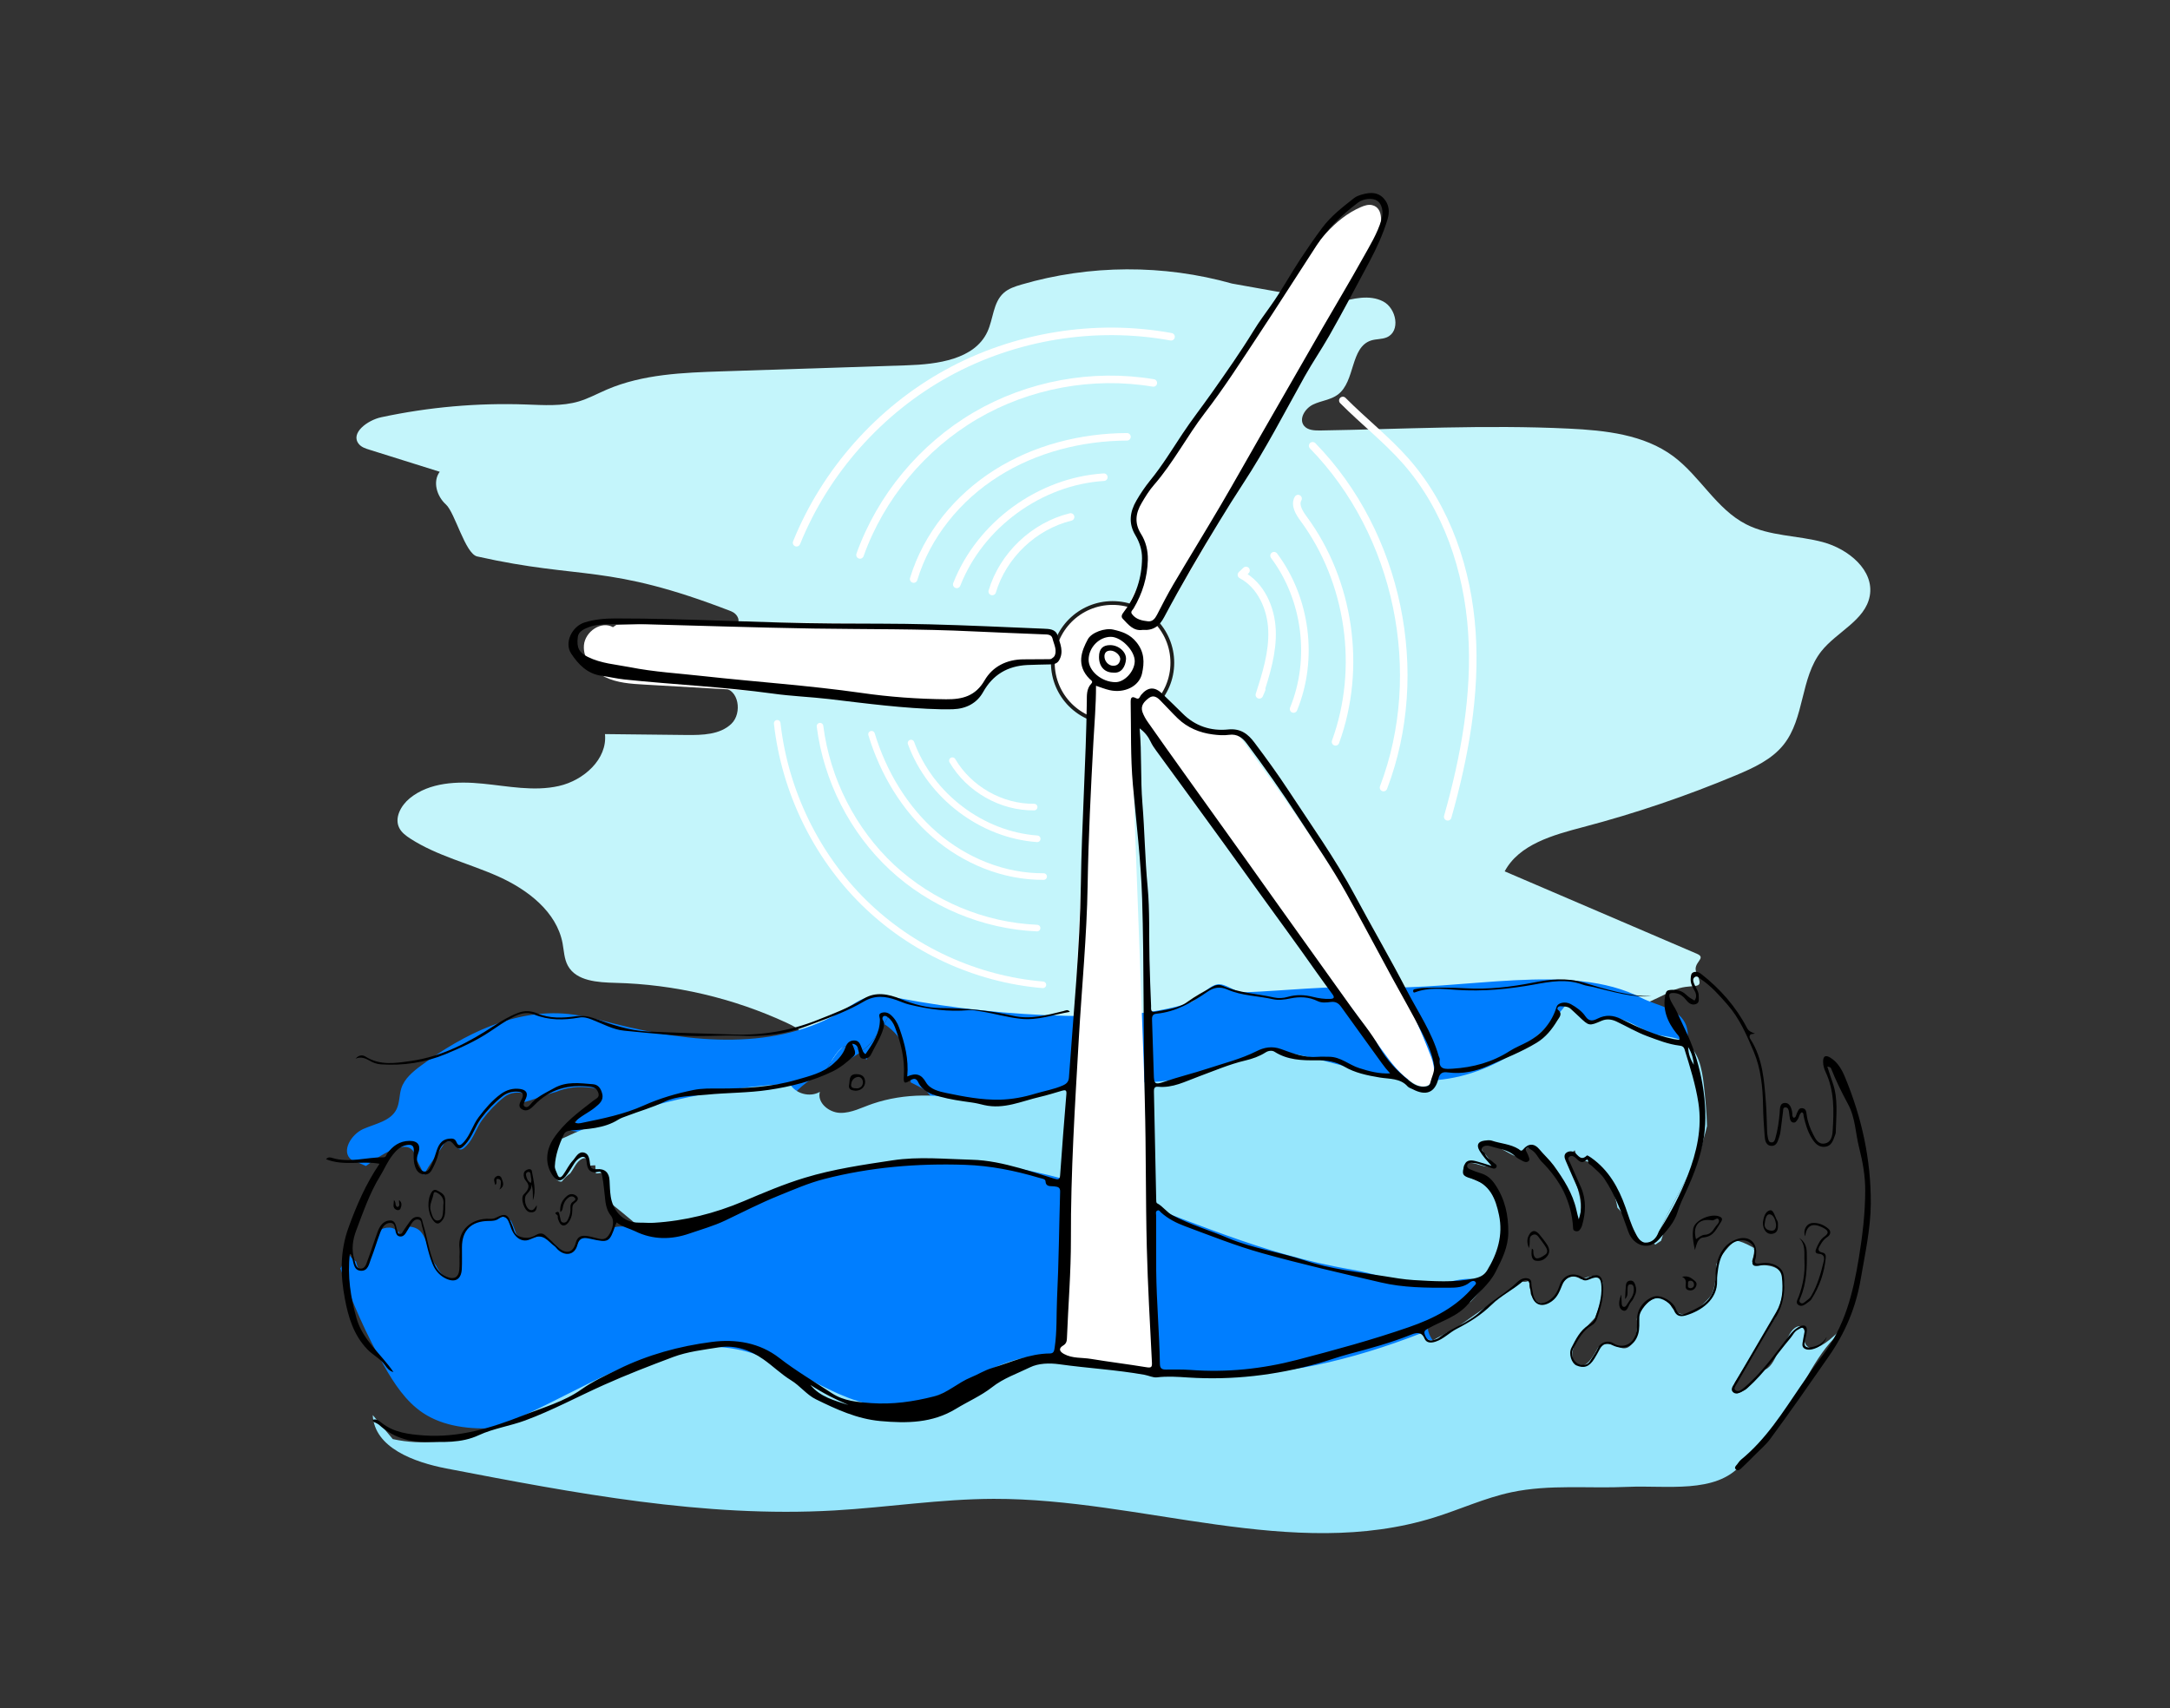 <?xml version="1.0" encoding="utf-8"?>
<!-- Generator: Adobe Illustrator 23.0.2, SVG Export Plug-In . SVG Version: 6.00 Build 0)  -->
<svg version="1.1" id="line" xmlns="http://www.w3.org/2000/svg" xmlns:xlink="http://www.w3.org/1999/xlink" x="0px" y="0px"
	 viewBox="0 0 288 226.77" style="enable-background:new 0 0 288 226.77;" xml:space="preserve">
<rect x="0" y="0" width="288" height="226.77" fill="#333333" stroke="none"/>
<style type="text/css">
	.st0{fill:#FF3A5B;}
	.st1{fill:#50E3C2;}
	.st2{fill:#FF8438;}
	.st3{fill:#FFDD4C;}
	.st4{fill:#FFFFFF;}
	.st5{fill:#925F36;}
	.st6{fill:#422918;}
	.st7{fill:#007EFF;}
	.st8{fill:#9C9B9B;}
	.st9{fill:#C6C6C5;}
	.st10{fill:#D9D9D9;}
	.st11{fill:#6F6F6E;}
	.st12{fill:#ECECEC;}
	.st13{fill:#97E6FC;}
	.st14{fill:#B1B1B1;}
	.st15{fill:#1D1D1B;}
	.st16{fill:#FFFFFF;stroke:#1D1D1B;stroke-width:0.5;stroke-miterlimit:10;}
	.st17{fill:none;stroke:#FFFFFF;stroke-linecap:round;stroke-linejoin:round;stroke-miterlimit:10;}
	.st18{fill:#A0ECD2;}
	.st19{fill:#C4F5FB;}
	.st20{fill:none;stroke:#FFFFFF;stroke-width:0.876;stroke-linecap:round;stroke-linejoin:round;stroke-miterlimit:10;}
	.st21{fill:none;}
	.st22{fill:#575756;}
	.st23{fill:#FFFFFF;stroke:#1D1D1B;stroke-width:0.915;stroke-miterlimit:10;}
	.st24{fill:#9B5416;}
	.st25{fill:#868686;}
</style>
<g>
	<g>
		<path class="st19" d="M163.51,37.64c-9.08-2.56-18.89-2.52-27.94,0.13c-0.85,0.25-1.72,0.53-2.37,1.12
			c-1.41,1.27-1.36,3.45-2.16,5.16c-1.71,3.66-6.61,4.31-10.7,4.44c-8.17,0.27-16.34,0.54-24.5,0.8c-5.19,0.17-10.53,0.37-15.3,2.42
			c-1.23,0.53-2.42,1.18-3.71,1.57c-2.26,0.67-4.67,0.49-7.02,0.41c-6.44-0.23-12.9,0.34-19.2,1.69c-1.84,0.39-4.17,2.12-2.98,3.56
			c0.34,0.42,0.89,0.6,1.42,0.76c3.1,0.97,6.21,1.95,9.31,2.92c-0.97,1.3-0.39,3.25,0.82,4.34s2.56,6.54,4.15,6.9
			c14.05,3.16,17.17,0.88,33.69,7.27c0.43,0.17,0.81,0.51,0.95,0.95c0.22,0.68-0.35,1.34-0.87,1.84c-2.91,2.75,1.98,4.93-1.15,7.43
			c2.09,0.06,2.61,3.3,1.11,4.73c-1.5,1.44-3.83,1.5-5.91,1.48c-3.62-0.04-7.24-0.08-10.86-0.12c0.34,3.32-2.82,6.15-6.12,6.89
			c-3.3,0.75-6.73,0.02-10.1-0.31c-3.37-0.34-7.08-0.19-9.69,1.94c-1.17,0.96-2.07,2.6-1.39,3.94c0.31,0.61,0.88,1.03,1.46,1.41
			c3.57,2.31,7.84,3.3,11.73,5.05c3.89,1.75,7.69,4.68,8.48,8.83c0.19,1.01,0.21,2.09,0.71,3c1.12,2.04,3.95,2.21,6.3,2.27
			c7.85,0.19,15.65,2.02,22.75,5.31c0.86,0.4,1.74,0.85,2.26,1.63c0.86,1.3,0.45,3.08,1.15,4.47c1.77,3.53,5.26-10.1,13.85-6.36
			c0.96,0.42,5.72,11.67-1.04,12.62c-3.08,0.43,5.81,1.89,8.91,1.43c9.85-1.48,19.76-2.52,29.7-3.1c22.08-1.3,42.83-5.13,62.61-14.9
			c2.73-1.35,4.56,0.32,3.3-2.42c-0.63-1.38,1.46-1.94,0.05-2.54c-8.5-3.65-17-7.29-25.51-10.94c1.92-3.59,6.41-4.82,10.39-5.87
			c6.93-1.82,13.73-4.13,20.34-6.9c2.33-0.98,4.72-2.08,6.29-4.05c2.81-3.52,2.21-8.86,5-12.39c2.05-2.59,5.83-4.1,6.43-7.34
			c0.63-3.4-2.83-6.24-6.21-7.15c-3.37-0.91-7.07-0.77-10.18-2.36c-3.97-2.02-6.12-6.39-9.69-9.04c-3.89-2.89-9.02-3.44-13.88-3.67
			c-10.98-0.53-21.98,0.07-32.98,0.25c-0.77,0.01-1.65-0.03-2.13-0.61c-0.75-0.91,0.11-2.31,1.18-2.83
			c1.07-0.52,2.34-0.61,3.29-1.32c2.35-1.75,1.63-6.3,4.43-7.19c0.67-0.21,1.42-0.14,2.06-0.41c1.87-0.78,1.31-3.86-0.49-4.78
			c-1.8-0.92-3.98-0.39-5.93,0.16"/>
		<path class="st7" d="M223.79,136.13c-0.82-2.3-3.76-2.56-5.93-3.67c-9.45-4.87-23.54-0.91-35.88-1.41
			c-5.63-0.23-11.26,0.45-16.89,0.67c-1.18,0.05-2.42-1.27-3.57-1.05c-1.31,0.25-2.5,2.1-3.77,2.49
			c-5.21,1.61-10.76,1.81-16.21,1.68c-7.47-0.18-14.92-0.96-22.25-2.35c-1.26-0.24-2.57-0.49-3.83-0.21
			c-1.25,0.28-2.32,1.07-3.41,1.75c-8.89,5.55-20.36,4.42-30.52,1.85c-2.03-0.51-4.05-1.08-6.13-1.29
			c-7.01-0.71-13.82,2.65-19.49,6.83c-1.1,0.81-2.23,1.74-2.65,3.04c-0.29,0.91-0.21,1.94-0.64,2.79c-0.78,1.57-2.81,1.9-4.41,2.61
			c-1.6,0.71-2.97,2.96-1.6,4.06l1.96,0.85c2.48-1.89,6.17-4.09,6.61-1c0.44,0.74,0.76,1.4,1.1,2.2c0.49-1.21,2.2-3.25,2.73-4.3
			c0.86-0.43,1.35,0.07,1.71,0.7c0.4,0.38,0.68,0.25,1.23-0.33c0.96-1.01,1.28-2.38,2.1-3.46c0.82-1.08,1.75-2.07,2.82-2.92
			c0.56-0.45,1.24-0.66,1.98-0.63c0.6,0.03,0.93,0.23,0.64,0.89c-0.06,0.14-0.15,0.29-0.22,0.45c1.52-0.37,2.97-1.01,4.55-1.44
			c1.44-0.61,3.02-0.77,4.75-0.54c0.53,0.07,0.89,0.33,1.04,0.84c0.18,0.59-0.32,0.73-0.66,0.99c-0.56,0.43-1.12,0.86-1.67,1.3
			c-0.54,0.87-1.07,1.72-1.56,2.55c5.33,0.76,11.04,2.73,12.24,7.07c4.33-0.67,8.67-1.33,13.01-1.91c0.07-0.71,0.19-1.43,0.35-2.14
			c0.05-2.61,1.1-5.21,3.54-7.31c1.28-1.53,2.85-2.77,4.67-3.53c0.02-0.04,2.19-1.21,2.21-1.25c-0.52,0.24-1.26,0.6-2.07,1.01
			c1.26-2.19,2.46-4.59,4.52-2.37c1.39-1.02,2.45-2.26,2.8-3.97c0.13,0.08,0.25,0.17,0.38,0.25c0.21-0.42,0.42-0.83,0.62-1.25
			c1.69,1.69,2.1,5.85,2.34,8.09c0.52,1.26,1.69,0.74,2.61,2.02c3.27,1.99,5.89,4.69,6.1,8.26c25.24-0.92,50.66-0.09,75.2-5.78
			c4.17-0.97,8.3-2.12,12.4-3.37c1.89-0.58,3.84-1.2,5.34-2.49C223.5,140.13,224.45,138,223.79,136.13z M105.69,144.22
			c0.54-0.35,1.11-0.68,1.71-0.99C106.76,143.58,106.17,143.92,105.69,144.22z"/>
		<circle class="st16" cx="147.66" cy="87.97" r="7.93"/>
		<path class="st7" d="M100.98,155.25c0.17-0.02,0.33-0.05,0.5-0.07c-0.12-0.68-0.16-1.38-0.15-2.07
			C101.17,153.82,101.05,154.54,100.98,155.25z"/>
		<path class="st7" d="M101.33,153.11c0.6-2.65,1.81-5.24,3.54-7.31C102.43,147.9,101.38,150.5,101.33,153.11z"/>
		<path class="st7" d="M122.96,144.8c0.72,0.99,1.66,1.97,3.04,2.89c0.78,0.78,2.14,3.35,2.26,5.4c0.26-0.01,0.53-0.02,0.79-0.03
			C128.85,149.49,126.22,146.78,122.96,144.8z"/>
		<path class="st7" d="M120.99,140.96c-0.24-2.25-1.29-4.58-2.99-6.27c-0.21,0.42-0.42,0.83-0.62,1.25
			C119.44,137.32,120.21,139.08,120.99,140.96z"/>
		<path class="st7" d="M109.61,142.16c1.63-0.76,3.26-1.53,4.59-2.5C112.1,137.39,110.9,139.94,109.61,142.16z"/>
		<path class="st7" d="M117.38,135.93c-0.12-0.08-0.24-0.17-0.38-0.25c-0.34,1.72-1.4,2.96-2.8,3.97c0.25,0.27,0.52,0.61,0.8,1.03
			C115.79,139.1,116.58,137.52,117.38,135.93z"/>
		<path class="st7" d="M120.85,143.66c0.72,0.35,1.43,0.73,2.11,1.14c-0.93-1.28-1.45-2.59-1.97-3.84
			C121.09,141.89,121.04,142.81,120.85,143.66z"/>
		<path class="st13" d="M226.13,144.01c-0.24-2.18-0.72-4.65-2.62-5.75c-1.38-0.8-3.14-0.6-4.6-1.24c-1.65-0.72-2.99-1.73-4.77-1.95
			c-1.07-0.13-2.01,0.5-3.08,0.66s-2.09-1.76-3.19-2.42c-5.08,6.77-13.43,11.19-21.8,9.91c-5.71-0.87-11.93-3.18-17.28-3.85
			c-1.76-0.22-4.93,1.78-7.6,2.64c-7.66,2.48-10.6,1.25-18.61,2.09c-2.71,0.28-10.02,3.08-13.45,2.17
			c-4.32-1.15-9.09-1.2-13.32,0.24c-1.42,0.48-2.79,1.24-4.29,1.21s-3.1-1.35-2.71-2.79c-1.32,0.77-3.24,0.26-3.99-1.08
			c-7.93,0.43-15.81,1.95-23.33,4.51c-2.32,0.79-4.6,1.68-6.8,2.74l-0.63-0.09c-0.51,1.21-1.05,2.47-1.14,3.67
			c0.11,0.54,0.32,1.06,0.66,1.54c0.34,0.47,0.65,0.68,0.98,0.61c0.33-0.43,0.71-0.79,1.13-1.09c0.2-0.29,0.39-0.59,0.57-0.89
			c0.2-0.33,0.41-0.63,0.72-0.87c0.58-0.43,1.01-0.32,1.07,0.38c0.01,0.14,0.03,0.27,0.05,0.4c0.3-0.05,0.61-0.08,0.91-0.08
			c0,0.34,0.03,0.7,0.08,1.07c0.17,0.01,0.35,0,0.57-0.05c0.28-0.06,0.37,0.13,0.43,0.45c0.23,1.09,0.29,2.2,0.43,3.3
			c0.16,0.14,0.32,0.23,0.49,0.23c3.67,2.93,7.86,6.41,9.85,10.02c8.12-2.42,16.12-5.37,24.5-6.49c25.51-3.41,50.47,10.44,76.2,9.9
			c1.19-0.03,2.39-0.1,3.57-0.28c3.65-3.83,6.44-8.37,3.87-14.15c-1-2-5.34-1.81-4.68-4.02c1-1,2.96,0.89,3.96-0.11
			c0,0-2.65-2.75-1.65-2.75c1.65-0.58,5.06,2.75,5.39,1.54c1.13-4.15,6.84,6.04,7.38,9.8c0.91-3.65,0.23-4.66-1.43-9.69
			c-0.12-0.35,0.76-0.42,1.03-0.77c0.1,0.38,0.24,0.76,0.4,1.13c3.4,0.61,4.74,3.49,5.26,6.49c1.71,1.61,2.34,5.49,4.89,4.76
			c1.73-4.63,4.92-8.92,6.51-13.78c0.19-0.59,0.35-1.2,0.49-1.81C226.5,147.65,226.33,145.81,226.13,144.01z"/>
		<path class="st13" d="M220.46,164.69c1.33-4.49,4.6-8.68,5.6-13.4c-1.59,4.86-4.78,9.15-6.51,13.78c0.04,0.05,0.09,0.09,0.13,0.14
			C219.94,165.05,220.2,164.87,220.46,164.69z"/>
		<path class="st7" d="M190,177.69c-2.21-3.68,3.66-2.54,6.13-6.9c-0.25-0.2,0.15-0.82-0.15-0.92c-1.17-0.37-3.21,0.17-4.4,0.44
			c-4.36,0.99-7.59-1.02-12-1.76c-12.44-2.09-21.8-6.78-32.29-10.23c-10.49-3.45-21.73-5.68-32.57-3.58
			c-10.71,2.07-20.66,8.28-31.57,8.06c-0.55-0.01-1.13-0.03-1.65,0.11c-0.08,0.43-0.28,0.88-0.55,1.27
			c-0.5,0.71-1.11,0.45-1.73,0.31c-0.38-0.09-0.75-0.2-1.13-0.25c-0.75-0.1-1.26,0.05-1.49,0.92c-0.36,1.35-1.35,1.54-2.34,0.56
			c-0.26-0.25-0.52-0.49-0.79-0.74c-0.53-0.37-1.08-0.76-1.64-0.9c-0.12-0.03-0.24-0.03-0.36-0.04c-0.04,0.02-0.08,0.03-0.12,0.05
			c-0.45,0.27-0.92,0.43-1.47,0.37c-0.72-0.07-1.31-0.3-1.51-1.07c-0.08-0.3-0.22-0.59-0.33-0.88c-0.07-0.17-0.13-0.31-0.2-0.44
			c-0.04-0.04-0.08-0.09-0.12-0.12c-0.31-0.23-0.64-0.36-0.98-0.46c-0.2,0.06-0.42,0.15-0.7,0.29c-0.28,0.14-0.55,0.17-0.84,0.16
			c-2.23-0.15-4.36,1.4-4.02,4.02c0.04,0.28,0,0.56,0,0.84c0,0-0.01,0-0.01,0c0,0.66,0.05,1.32-0.01,1.97
			c-0.08,0.92-0.67,1.27-1.55,0.93c-0.82-0.32-1.36-0.91-1.71-1.69c-0.23-0.27-0.42-0.57-0.55-0.87c-0.53-1.22-0.65-2.66-1.52-3.66
			c-0.38-0.43-0.98-0.65-1.56-0.66c-0.18,0.26-0.36,0.52-0.54,0.78c-0.12,0.17-0.17,0.43-0.48,0.37c-0.24-0.05-0.26-0.26-0.31-0.43
			c-0.01-0.04-0.03-0.09-0.04-0.13c-0.09,0.14-0.16,0.3-0.18,0.5c0.07-1.02-1.2-1.18-2.16-0.72c-0.09,0.16-0.16,0.33-0.22,0.5
			c-0.47,1.26-0.86,2.55-1.34,3.81c-0.17,0.44-0.32,1.11-0.91,1.08c-0.63-0.02-0.7-0.65-0.83-1.13c-0.41-0.24-0.76-0.6-0.95-1.03
			l-1.13,1.95c1.51,4.46,3.44,8.77,5.76,12.87c1.36,2.39,2.91,4.78,5.2,6.31c2.77,1.84,6.27,2.18,9.59,2.03
			c8.67-0.41,17.19-3.81,25.82-2.8c3.4,0.4,6.68,1.48,10.04,2.11c15.38,2.85,31.08-3.94,46.66-2.55
			c10.34,0.92,20.23,5.42,30.61,5.29c4.39-0.06,8.95-1.05,12.29-3.89c2.58-2.19,4.19-5.68,3.92-8.97
			C192.89,179.18,190.97,179.14,190,177.69z"/>
		<polyline class="st4" points="140.5,181.11 144.23,100.78 150.34,101.93 153.31,182.19 140.5,181.11 140.5,181.11 		"/>
		<path class="st4" d="M144.92,107.29c0.02,0.15-0.22,0.22-0.33,0.12c-0.11-0.1-0.13-0.27-0.14-0.42c-0.3-5.3-0.18-10.62,0.37-15.9
			c0.11-1.07,0.25-2.17,0.81-3.09c0.55-0.92,1.63-1.61,2.68-1.38c1.35,0.3,1.97,1.85,2.25,3.21c0.74,3.6,0.66,7.32,0.43,11
			c-0.05,0.86-0.12,1.74-0.39,2.55c-0.43,1.28-1.41,2.37-2.63,2.94c-0.92,0.43-2.04,0.57-2.92,0.08c-0.57-0.31-0.99-0.86-1.15-1.49"
			/>
		<path class="st4" d="M150.05,81.81c-0.68-1.2,0.26-2.61,0.89-3.84c1.11-2.18,1.24-4.83,0.36-7.1c-0.37-0.96-0.93-1.93-0.73-2.94
			c0.11-0.55,0.43-1.03,0.75-1.49c7.04-10.27,14.08-20.55,21.12-30.82c2.2-3.21,4.59-6.58,8.17-8.13c0.47-0.2,0.99-0.38,1.5-0.26
			c1.57,0.36,1.33,2.66,0.68,4.13c-3.31,7.46-7.42,14.54-11.53,21.59c-5.18,8.9-10.37,17.8-15.55,26.7c-0.6,1.04-1.26,2.12-2.31,2.7
			s-2.62,0.4-3.15-0.67"/>
		<path class="st4" d="M81.81,82.94c18.6-0.58,37.22-0.31,55.79,0.81c1.15,0.07,2.52,0.3,2.96,1.36c0.58,1.4-1.1,2.77-2.62,2.91
			c-1.51,0.14-3.11-0.32-4.53,0.23c-1.7,0.66-2.58,2.53-4.05,3.6c-1.85,1.36-4.35,1.29-6.65,1.15c-12.39-0.71-24.79-1.42-37.18-2.13
			c-1.79-0.1-3.64-0.22-5.25-1.01c-1.61-0.79-2.94-2.44-2.78-4.23c0.16-1.79,2.29-3.27,3.85-2.38"/>
		<path class="st4" d="M152.88,92.62c-0.83-0.27-1.66,0.64-1.66,1.51c0,0.87,0.53,1.64,1.05,2.35
			c10.39,14.31,20.77,28.61,31.16,42.92c1.18,1.63,2.41,3.3,4.13,4.35c0.5,0.3,1.08,0.55,1.64,0.42c1.45-0.34,1.29-2.45,0.76-3.83
			c-5.85-15.2-15.32-28.69-24.89-41.86c-0.39-0.54-0.83-1.11-1.47-1.28c-0.64-0.18-1.31,0.1-1.97,0.18
			c-3.66,0.49-5.77-4.35-9.28-5.5c-0.1,0.6-0.21,1.2-0.31,1.81"/>
		<g>
			<path class="st17" d="M131.69,78.51c1.43-4.8,5.54-8.7,10.4-9.89"/>
			<path class="st17" d="M126.98,77.57c3.1-7.92,11.04-13.7,19.52-14.23"/>
			<path class="st17" d="M121.26,76.86c1.76-5.81,5.85-10.81,10.99-14.05c5.13-3.25,11.25-4.8,17.32-4.83"/>
			<path class="st17" d="M114.14,73.66c2.75-7.69,8.28-14.35,15.32-18.48c7.04-4.13,15.56-5.7,23.61-4.35"/>
			<path class="st17" d="M105.72,72.04c3.84-9.49,11.02-17.58,19.99-22.51c8.97-4.93,19.65-6.67,29.71-4.83"/>
		</g>
		<g>
			<path class="st17" d="M167.45,91.5c-0.1,0.24-0.21,0.49-0.31,0.73c0.9-2.79,1.8-5.65,1.68-8.58c-0.12-2.93-1.47-5.98-4.06-7.35
				c0.2-0.19,0.41-0.39,0.61-0.58"/>
			<path class="st17" d="M171.68,94.11c2.72-6.62,1.7-14.63-2.59-20.35"/>
			<path class="st17" d="M177.25,98.47c3.56-9.76,1.92-21.26-4.24-29.62c-0.58-0.79-1.22-1.82-0.73-2.67"/>
			<path class="st17" d="M183.62,104.54c5.81-15.24,1.98-33.7-9.41-45.37"/>
			<path class="st17" d="M192.14,108.42c2.25-7.96,3.76-16.22,3.21-24.48s-3.31-16.52-8.77-22.73c-2.56-2.9-5.63-5.3-8.36-8.05"/>
		</g>
		<g>
			<path class="st20" d="M137.25,107.13c-4.35,0.05-8.63-2.38-10.85-6.16"/>
			<path class="st20" d="M137.66,111.34c-7.37-0.53-14.18-5.7-16.75-12.71"/>
			<path class="st20" d="M138.51,116.35c-5.28,0.04-10.46-2.09-14.46-5.56c-3.99-3.47-6.83-8.22-8.38-13.33"/>
			<path class="st20" d="M137.64,123.19c-7.09-0.3-14.02-3.2-19.24-8.05c-5.21-4.85-8.66-11.61-9.57-18.75"/>
			<path class="st20" d="M138.41,130.72c-8.86-0.74-17.4-4.67-23.76-10.93s-10.5-14.81-11.5-23.78"/>
		</g>
		<g>
			<path class="st21" d="M203.15,171.29c-0.02-0.45-0.08-0.77-0.16-0.99C202.94,170.64,203,170.98,203.15,171.29z"/>
			<path class="st21" d="M235.96,179.48c-0.6,0.78-1.29,1.61-1.94,2.37C234.87,181.72,235.44,180.67,235.96,179.48z"/>
			<path class="st21" d="M202.85,170.03c-0.28-0.34-0.66-0.08-0.82,0.07C202.29,170.15,202.57,170.14,202.85,170.03z"/>
			<path class="st21" d="M244.52,176.25c0,0,0.01-0.01,0.03-0.03C244.54,176.23,244.54,176.24,244.52,176.25z"/>
			<path class="st21" d="M232.23,165.02c-0.53-0.79-1.19-0.76-1.84-0.37c0.66,0.11,1.39,0.44,2.17,0.87
				C232.47,165.37,232.36,165.22,232.23,165.02z"/>
			<path class="st21" d="M232.56,165.51c-0.17-0.25-0.33-0.49-0.33-0.49C232.36,165.22,232.47,165.37,232.56,165.51L232.56,165.51z"
				/>
			<path class="st21" d="M232.81,165.65c-0.08-0.75-0.58-0.63-0.58-0.63s0.16,0.24,0.33,0.49
				C232.64,165.56,232.73,165.6,232.81,165.65z"/>
			<path class="st21" d="M191.99,176.88c0.72-0.22,1.39-0.63,2.03-1.17C193.3,176.14,192.6,176.54,191.99,176.88z"/>
			<path class="st21" d="M246.22,174.47c0.19-0.2,0.33-0.34,0.36-0.37C246.54,174.13,246.43,174.25,246.22,174.47z"/>
			<path class="st21" d="M244.56,176.21c0.02-0.02,0.03-0.03,0.05-0.05C244.58,176.19,244.57,176.2,244.56,176.21z"/>
			<path class="st21" d="M245.35,175.38c0.08-0.08,0.16-0.16,0.24-0.25C245.52,175.21,245.43,175.29,245.35,175.38z"/>
			<path class="st21" d="M244.6,176.16c0.1-0.1,0.28-0.3,0.51-0.53C244.95,175.8,244.79,175.97,244.6,176.16z"/>
			<path class="st21" d="M245.59,175.13c0.27-0.28,0.48-0.5,0.63-0.66C246.04,174.66,245.81,174.9,245.59,175.13z"/>
			<path class="st21" d="M245.11,175.63c0.08-0.09,0.17-0.17,0.24-0.25C245.27,175.47,245.19,175.55,245.11,175.63z"/>
			<path class="st21" d="M246.57,174.1C246.58,174.09,246.58,174.09,246.57,174.1L246.57,174.1z"/>
			<path class="st13" d="M227.82,171.14c0.22-0.25,0.44-0.5,0.6-0.69C228.29,170.61,228.08,170.84,227.82,171.14z"/>
			<path class="st13" d="M228.42,170.46c0.11-0.13,0.18-0.2,0.21-0.24C228.59,170.26,228.52,170.34,228.42,170.46z"/>
			<path class="st13" d="M232.62,165.59c0.08,0.13,0.15,0.23,0.2,0.3c0-0.09,0-0.17-0.01-0.25c-0.08-0.05-0.17-0.09-0.25-0.14
				C232.58,165.54,232.6,165.57,232.62,165.59z"/>
			<path class="st13" d="M234.58,177.5c-0.01,0.02-0.01,0.04-0.02,0.05C234.56,177.53,234.57,177.52,234.58,177.5z"/>
			<path class="st13" d="M234.54,177.59C234.52,177.62,234.52,177.62,234.54,177.59L234.54,177.59z"/>
			<path class="st13" d="M234.91,176.65c-0.05,0.12-0.09,0.23-0.14,0.34C234.82,176.89,234.86,176.78,234.91,176.65z"/>
			<path class="st13" d="M228.63,170.21C228.67,170.17,228.67,170.17,228.63,170.21L228.63,170.21z"/>
			<path class="st13" d="M234.78,176.99c-0.02,0.04-0.03,0.08-0.05,0.12C234.74,177.08,234.76,177.04,234.78,176.99z"/>
			<path class="st13" d="M234.73,177.12c-0.05,0.12-0.09,0.23-0.13,0.32C234.63,177.36,234.67,177.25,234.73,177.12z"/>
			<path class="st13" d="M234.56,177.55c-0.01,0.02-0.01,0.03-0.02,0.04C234.54,177.58,234.55,177.56,234.56,177.55z"/>
			<path class="st13" d="M234.6,177.43c-0.01,0.02-0.02,0.04-0.02,0.06C234.58,177.48,234.59,177.46,234.6,177.43z"/>
			<path class="st13" d="M209.89,169.83c0.07,0.04,0.12,0.08,0.18,0.12C209.99,169.9,209.93,169.86,209.89,169.83z"/>
			<path class="st13" d="M235.08,176.22c-0.06,0.16-0.12,0.31-0.17,0.43C234.97,176.51,235.03,176.37,235.08,176.22z"/>
			<path class="st13" d="M209.84,169.8c0,0,0.02,0.01,0.05,0.03C209.87,169.82,209.86,169.81,209.84,169.8z"/>
			<path class="st13" d="M209.5,177.28C209.4,177.4,209.33,177.48,209.5,177.28L209.5,177.28z"/>
			<path class="st13" d="M227.82,171.14c-0.35,0.4-0.71,0.81-0.84,0.96v0C227.32,171.71,227.59,171.4,227.82,171.14z"/>
			<path class="st13" d="M210.64,170.33c0.04,0.03,0.07,0.05,0.09,0.06C210.71,170.38,210.68,170.36,210.64,170.33z"/>
			<path class="st13" d="M210.15,170c0.06,0.04,0.11,0.07,0.16,0.1C210.25,170.07,210.2,170.04,210.15,170z"/>
			<path class="st13" d="M210.31,170.11c0.13,0.08,0.25,0.16,0.34,0.22C210.57,170.28,210.46,170.21,210.31,170.11z"/>
			<path class="st13" d="M210.07,169.95c0.03,0.02,0.05,0.03,0.08,0.05C210.13,169.99,210.1,169.97,210.07,169.95z"/>
			<path class="st13" d="M209.56,177.22c-0.02,0.02-0.04,0.05-0.06,0.06C209.52,177.26,209.54,177.24,209.56,177.22z"/>
			<path class="st13" d="M210.65,181.32c0.1,0.02,0.18,0.03,0.23,0.04C210.83,181.36,210.75,181.34,210.65,181.32z"/>
			<path class="st13" d="M210.6,181.31c0.02,0,0.03,0.01,0.05,0.01C210.63,181.32,210.62,181.32,210.6,181.31z"/>
			<path class="st13" d="M210.88,181.37C210.96,181.38,210.98,181.38,210.88,181.37L210.88,181.37z"/>
			<path class="st13" d="M209.74,177.02c0,0-0.09,0.1-0.18,0.2C209.61,177.16,209.66,177.11,209.74,177.02z"/>
			<path class="st13" d="M210.6,181.31c-0.15-0.03-0.32-0.06-0.47-0.09c0,0,0,0,0,0C210.33,181.26,210.48,181.29,210.6,181.31z"/>
			<path class="st13" d="M232.31,183.91c0.21-0.16,0.35-0.27,0.46-0.36C232.64,183.66,232.47,183.79,232.31,183.91z"/>
			<path class="st13" d="M210.73,170.39C210.78,170.42,210.78,170.42,210.73,170.39L210.73,170.39z"/>
			<path class="st13" d="M232.21,183.99c0.03-0.03,0.07-0.05,0.1-0.08C232.28,183.94,232.24,183.97,232.21,183.99z"/>
			<path class="st13" d="M231.96,184.19c0.09-0.07,0.17-0.13,0.25-0.2C232.1,184.08,232.01,184.15,231.96,184.19z"/>
			<path class="st13" d="M232.48,167.58c-0.02,0.07-0.04,0.14-0.06,0.21C232.44,167.73,232.46,167.66,232.48,167.58z"/>
			<path class="st13" d="M231.9,184.23c0,0,0.02-0.02,0.06-0.04C231.94,184.2,231.92,184.21,231.9,184.23z"/>
			<path class="st13" d="M232.87,183.48C233.07,183.33,233.03,183.36,232.87,183.48L232.87,183.48z"/>
			<path class="st13" d="M232.78,183.56c0.03-0.03,0.07-0.05,0.09-0.07C232.84,183.5,232.81,183.53,232.78,183.56z"/>
			<path class="st13" d="M239.3,178.94c-0.01,0.04-0.01,0.08-0.02,0.1C239.28,179.02,239.29,178.99,239.3,178.94z"/>
			<path class="st13" d="M239.48,177.99c0,0-0.02,0.12-0.05,0.28C239.44,178.18,239.46,178.09,239.48,177.99z"/>
			<path class="st13" d="M239.28,179.04C239.28,179.08,239.28,179.07,239.28,179.04L239.28,179.04z"/>
			<path class="st13" d="M203.09,169.92c-0.08,0.05-0.16,0.09-0.25,0.12c0.05,0.07,0.1,0.15,0.14,0.27
				C203.01,170.17,203.03,170.04,203.09,169.92z"/>
			<path class="st13" d="M239.43,178.27c-0.02,0.12-0.04,0.23-0.06,0.32C239.39,178.48,239.41,178.37,239.43,178.27z"/>
			<path class="st13" d="M239.34,178.74c-0.02,0.09-0.03,0.15-0.04,0.2C239.31,178.89,239.32,178.82,239.34,178.74z"/>
			<path class="st13" d="M232.42,167.8C232.14,168.78,232.28,168.28,232.42,167.8L232.42,167.8z"/>
			<path class="st13" d="M235.53,175.1c-0.03,0.07-0.05,0.13-0.08,0.2C235.48,175.22,235.51,175.16,235.53,175.1z"/>
			<path class="st13" d="M235.6,174.93c-0.01,0.02-0.02,0.04-0.03,0.07C235.59,174.95,235.6,174.93,235.6,174.93z"/>
			<path class="st13" d="M232.53,167.41C232.53,167.41,232.53,167.41,232.53,167.41c0-0.01,0.01-0.02,0.01-0.03
				C232.54,167.39,232.53,167.4,232.53,167.41z"/>
			<path class="st13" d="M235.57,174.99c-0.01,0.03-0.03,0.06-0.04,0.11C235.55,175.06,235.56,175.03,235.57,174.99z"/>
			<path class="st13" d="M232.57,167.26c0,0-0.06,0.06-0.04,0.15c0-0.01,0.01-0.02,0.01-0.03
				C232.56,167.31,232.57,167.26,232.57,167.26z"/>
			<path class="st13" d="M232.48,167.58c0.02-0.06,0.03-0.12,0.05-0.17c0,0,0,0,0,0C232.51,167.47,232.5,167.53,232.48,167.58z"/>
			<path class="st13" d="M235.45,175.3c0,0,0,0.01,0,0.01C235.45,175.3,235.45,175.3,235.45,175.3z"/>
			<path class="st13" d="M235.3,175.69c-0.07,0.17-0.14,0.35-0.21,0.53C235.15,176.06,235.22,175.88,235.3,175.69z"/>
			<path class="st13" d="M235.45,175.31c-0.05,0.14-0.1,0.26-0.15,0.38C235.35,175.55,235.4,175.42,235.45,175.31z"/>
			<path class="st13" d="M232.62,165.59c0.07,0.11,0.14,0.22,0.2,0.3v0C232.77,165.82,232.7,165.72,232.62,165.59z"/>
			<path class="st13" d="M232.56,165.51c0.02,0.03,0.04,0.05,0.05,0.08C232.6,165.57,232.58,165.54,232.56,165.51L232.56,165.51z"/>
			<path class="st13" d="M232.82,165.9L232.82,165.9c0.03,0.04,0.05,0.07,0.07,0.1C232.87,165.97,232.85,165.94,232.82,165.9z"/>
			<path class="st13" d="M232.89,166c0.01,0.02,0.03,0.04,0.03,0.05C232.91,166.04,232.9,166.02,232.89,166z"/>
			<path class="st13" d="M232.92,166.05C232.95,166.1,232.96,166.1,232.92,166.05L232.92,166.05z"/>
			<path class="st13" d="M232.57,167.26c0,0-0.01,0.05-0.03,0.12C232.55,167.34,232.56,167.31,232.57,167.26z"/>
			<path class="st13" d="M239.37,178.59c-0.01,0.05-0.02,0.1-0.03,0.15C239.35,178.7,239.36,178.65,239.37,178.59z"/>
			<path class="st13" d="M226.91,172.17c0,0,0.02-0.02,0.05-0.06C226.94,172.14,226.93,172.15,226.91,172.17z"/>
			<path class="st13" d="M226.91,172.17c0,0,0.02-0.02,0.06-0.07c0,0-0.01,0.01-0.01,0.01
				C226.93,172.15,226.91,172.17,226.91,172.17z"/>
			<path class="st13" d="M222.56,174.07C222.72,174.24,222.77,174.3,222.56,174.07L222.56,174.07z"/>
			<path class="st13" d="M222.49,173.99c0.03,0.03,0.05,0.05,0.07,0.08C222.54,174.05,222.51,174.02,222.49,173.99z"/>
			<path class="st13" d="M226.97,172.1L226.97,172.1c0,0-0.01,0.01-0.01,0.01C226.96,172.11,226.97,172.11,226.97,172.1z"/>
			<path class="st13" d="M203.16,171.76c0,0,0,0.02,0,0.04C203.16,171.79,203.16,171.77,203.16,171.76z"/>
			<path class="st13" d="M217.14,174.49c0-0.02-0.01-0.04-0.01-0.06C217.13,174.45,217.14,174.47,217.14,174.49z"/>
			<path class="st13" d="M217.13,174.44C217.13,174.41,217.13,174.42,217.13,174.44L217.13,174.44z"/>
			<path class="st13" d="M222.33,173.82c0.06,0.06,0.11,0.12,0.16,0.17C222.44,173.94,222.39,173.89,222.33,173.82z"/>
			<path class="st13" d="M203.16,171.8c0,0.05,0,0.09,0,0.14C203.16,171.88,203.16,171.83,203.16,171.8z"/>
			<path class="st13" d="M221.63,173.05c0,0,0.03,0.03,0.08,0.09C221.68,173.11,221.66,173.09,221.63,173.05z"/>
			<path class="st13" d="M221.99,173.45c0.13,0.15,0.25,0.27,0.34,0.37C222.22,173.7,222.1,173.57,221.99,173.45z"/>
			<path class="st13" d="M221.7,173.14c0.01,0.02,0.03,0.03,0.04,0.04C221.73,173.17,221.72,173.15,221.7,173.14z"/>
			<path class="st13" d="M221.74,173.18c0.07,0.07,0.15,0.16,0.25,0.27C221.92,173.37,221.83,173.28,221.74,173.18z"/>
			<path class="st13" d="M190.19,177.89c0.02,0,0.03,0,0.05-0.01C190.21,177.88,190.19,177.89,190.19,177.89z"/>
			<path class="st13" d="M190.62,177.84c0.2-0.02,0.31-0.04,0.35-0.04C190.92,177.8,190.78,177.82,190.62,177.84z"/>
			<path class="st13" d="M190.97,177.8C191,177.79,191,177.79,190.97,177.8L190.97,177.8z"/>
			<path class="st13" d="M190.24,177.88c0.07-0.01,0.23-0.03,0.38-0.04C190.52,177.85,190.39,177.86,190.24,177.88z"/>
			<path class="st13" d="M239.48,177.99c-0.02,0.11-0.04,0.19-0.05,0.28c-0.02,0.1-0.04,0.21-0.06,0.32
				c-0.01,0.05-0.02,0.1-0.03,0.15c-0.01,0.08-0.03,0.15-0.04,0.2c-0.01,0.05-0.01,0.08-0.02,0.1c-0.01,0.03-0.01,0.03,0,0
				c0-0.02,0.01-0.05,0.02-0.1c0.01-0.05,0.02-0.12,0.04-0.2c0.01-0.05,0.02-0.1,0.03-0.15c0.02-0.09,0.04-0.2,0.06-0.32
				C239.46,178.11,239.48,177.99,239.48,177.99c0.46-2.44-1.23-2.51-2.11-0.62c-0.24,0.52-0.78,1.29-1.41,2.11
				c-0.52,1.19-1.08,2.24-1.94,2.37c-1.14,1.33-2.11,2.39-2.11,2.39c0.02-0.02,0.04-0.03,0.06-0.04c0.05-0.04,0.14-0.11,0.25-0.2
				c0.03-0.02,0.07-0.06,0.1-0.08c0.16-0.12,0.33-0.25,0.46-0.36c0.04-0.03,0.07-0.05,0.09-0.07c0.16-0.12,0.2-0.16,0,0
				c-0.03,0.02-0.06,0.05-0.09,0.07c-0.11,0.08-0.25,0.2-0.46,0.36c-0.04,0.03-0.07,0.05-0.1,0.08c-0.08,0.06-0.16,0.12-0.25,0.2
				c-0.03,0.03-0.06,0.04-0.06,0.04c-2.49,1.93-1.66-0.74-1.66-0.74l5.36-8.57c2.42-6.05,0.56-6.83-1.47-7
				c-1.3-0.11-1.57-0.35-1.6-0.51c-0.01,0.05-0.03,0.11-0.05,0.17c-0.02,0.08-0.04,0.15-0.06,0.21c-0.14,0.49-0.28,0.98,0,0
				c0.02-0.07,0.04-0.14,0.06-0.21c0.01-0.05,0.03-0.11,0.05-0.17c-0.02-0.09,0.04-0.15,0.04-0.15c0.17-0.6,0.24-1.04,0.24-1.36
				c-0.06-0.09-0.13-0.19-0.2-0.3c-0.02-0.03-0.04-0.05-0.05-0.08c-0.77-0.42-1.51-0.76-2.17-0.87c-1.33,0.8-2.6,3.12-2.6,3.12
				c0,3.06-0.62,4.08-0.82,4.33c0.14-0.15,0.49-0.56,0.84-0.96c0.27-0.3,0.47-0.53,0.6-0.69c0.1-0.11,0.17-0.2,0.21-0.24
				c0.04-0.04,0.04-0.04,0,0c-0.03,0.04-0.1,0.11-0.21,0.24c-0.16,0.18-0.38,0.43-0.6,0.69c-0.23,0.26-0.5,0.57-0.84,0.96
				c-0.04,0.05-0.06,0.07-0.06,0.07c-3.96,4.51-5.28,0.88-5.28,0.88c-2.42-2.64-4.4,2.01-4.4,2.01c0.23,1.46-0.34,4.7-2.43,3.71
				s-2.76,0.17-2.76,0.17c-0.95,1.78-1.57,2.22-1.91,2.29c0.15,0.03,0.32,0.06,0.47,0.09c0.02,0,0.03,0.01,0.05,0.01
				c0.1,0.02,0.18,0.03,0.23,0.04c0.09,0.02,0.08,0.01,0,0c-0.05-0.01-0.13-0.02-0.23-0.04c-0.02,0-0.03-0.01-0.05-0.01
				c-0.12-0.02-0.27-0.05-0.47-0.09c-0.22,0.04-0.32-0.06-0.32-0.06c-2.57-0.47-0.07-4.15-0.07-4.15c-0.08,0.09-0.13,0.15-0.18,0.2
				c-0.02,0.02-0.04,0.04-0.06,0.06c-0.17,0.19-0.11,0.12,0,0c0.02-0.02,0.04-0.04,0.06-0.06c0.09-0.1,0.18-0.2,0.18-0.2
				c0.77-0.88,1.93-2.1,1.93-2.1c2.04-4.85,0.71-5.61,0.05-5.61c-0.66,0-1.88,0.49-1.88,0.49c0.02,0.01,0.03,0.02,0.05,0.03
				c0.04,0.03,0.1,0.07,0.18,0.12c0.02,0.02,0.05,0.04,0.08,0.05c0.05,0.03,0.1,0.07,0.16,0.1c0.15,0.1,0.27,0.18,0.34,0.22
				c0.04,0.03,0.07,0.04,0.09,0.06c0.05,0.03,0.04,0.03,0,0c-0.02-0.01-0.05-0.03-0.09-0.06c-0.09-0.06-0.21-0.14-0.34-0.22
				c-0.05-0.03-0.1-0.06-0.16-0.1c-0.03-0.02-0.05-0.03-0.08-0.05c-0.06-0.04-0.12-0.08-0.18-0.12c-0.03-0.02-0.05-0.03-0.05-0.03
				c-2.1-1.38-3.08,1.6-3.08,1.6s0.01-0.02,0.03-0.05c0.04-0.06,0.07-0.11,0.11-0.17c0.04-0.06,0.08-0.12,0.13-0.2
				c0.2-0.31,0.34-0.53,0.45-0.7c0.07-0.11,0.13-0.21,0.18-0.28c0.1-0.16,0.09-0.13,0,0c-0.04,0.06-0.1,0.15-0.18,0.28
				c-0.14,0.22-0.31,0.48-0.45,0.7c-0.04,0.06-0.08,0.13-0.13,0.2c-0.05,0.07-0.09,0.13-0.11,0.17c-0.01,0.02-0.02,0.03-0.03,0.05
				c-2.2,3.41-3.61,0.35-3.61,0.35c0,0.02,0,0.03,0,0.04c0,0.03,0,0.08,0,0.14c0,0.07,0,0.14,0,0.2c0,0.02,0,0.05,0,0.07
				c0,0.19,0,0.34,0,0.46c0,0.03,0,0.06,0,0.1c0,0.1,0,0.17,0,0.22c0,0.01,0,0.01,0,0.02c0,0.09,0,0.08,0,0c0,0,0-0.02,0-0.02
				c0-0.05,0-0.13,0-0.22c0-0.03,0-0.06,0-0.1c0-0.14,0-0.31,0-0.46c0-0.02,0-0.05,0-0.07c0-0.07,0-0.14,0-0.2c0-0.05,0-0.09,0-0.14
				c0-0.03,0-0.04,0-0.04c0-0.17,0-0.32-0.01-0.46c-0.15-0.31-0.21-0.65-0.16-0.99c-0.04-0.12-0.09-0.2-0.14-0.27
				c-0.28,0.11-0.55,0.11-0.82,0.07c-0.05,0.04-0.08,0.08-0.08,0.08s-2.78,1.88-4.04,3.03c-0.58,0.52-2.25,1.55-3.89,2.51
				c-0.64,0.53-1.31,0.94-2.03,1.17c-1.04,0.59-1.8,1-1.8,1s0.02,0,0.05-0.01c0.16-0.02,0.28-0.03,0.38-0.04
				c0.15-0.02,0.3-0.03,0.35-0.04c0.03,0,0.03,0,0,0c-0.04,0-0.15,0.02-0.35,0.04c-0.15,0.02-0.31,0.04-0.38,0.04
				c-0.02,0-0.03,0-0.05,0.01c-0.65,0.07-1.16-0.36-1.56-0.94c-4.59,1.8-9.31,3.26-14.02,4.25c-7.95,1.67-16.22,1.4-24.27,0.34
				c-4.8-0.63-9.62-2.23-14.38-1.32c-5.94,1.13-10.8,6.02-16.83,6.44c-7.39,0.51-13.47-5.75-20.69-7.43
				c-15.86-3.69-30.4,15.26-46.31,11.78l-2.66-3.19c0.22,4.35,5.5,6.26,9.78,7.09c17,3.27,34.21,6.56,51.49,5.57
				c7.05-0.41,14.06-1.52,21.13-1.54c19.65-0.05,39.69,8.32,58.45,2.48c3.45-1.07,6.75-2.61,10.29-3.36
				c5.05-1.07,10.28-0.47,15.43-0.71c5.15-0.23,11.67,0.96,15.04-2.94c1.58-1.83,4.7-4.53,5.94-6.61c1.92-3.21,4.45-8.93,7.49-11.12
				c-0.04-0.1-0.1-0.19-0.16-0.28C239.9,181,239.48,177.99,239.48,177.99z"/>
			<path class="st13" d="M203.16,171.94c0,0.06,0,0.12,0,0.2C203.16,172.07,203.16,172.01,203.16,171.94z"/>
			<path class="st13" d="M217.18,174.76c-0.02-0.13-0.03-0.21-0.04-0.27C217.15,174.56,217.16,174.66,217.18,174.76z"/>
			<path class="st13" d="M203.15,172.21c0,0.15,0,0.31,0,0.46C203.15,172.55,203.15,172.4,203.15,172.21z"/>
			<path class="st13" d="M203.15,172.14c0,0.02,0,0.05,0,0.07C203.15,172.18,203.15,172.16,203.15,172.14z"/>
			<path class="st13" d="M203.15,172.67c0,0.04,0,0.07,0,0.1C203.15,172.73,203.15,172.7,203.15,172.67z"/>
			<path class="st13" d="M203.15,172.76c0,0.09,0,0.16,0,0.22C203.15,172.93,203.15,172.86,203.15,172.76z"/>
			<path class="st13" d="M203.15,173C203.15,173.08,203.15,173.09,203.15,173L203.15,173z"/>
			<path class="st13" d="M194.02,175.72c1.64-0.96,3.31-1.99,3.89-2.51c1.26-1.14,4.04-3.03,4.04-3.03s0.03-0.03,0.08-0.08"/>
			<path class="st13" d="M203.15,172.98c0,0.01,0,0.02,0,0.02C203.15,172.99,203.15,172.99,203.15,172.98z"/>
			<path class="st13" d="M206.91,171.18c0.04-0.07,0.09-0.14,0.13-0.2C206.99,171.05,206.95,171.12,206.91,171.18z"/>
			<path class="st13" d="M211.47,175.39c-0.09,0.21-0.2,0.47-0.3,0.71C211.26,175.9,211.35,175.67,211.47,175.39z"/>
			<path class="st13" d="M211.52,175.29c-0.01,0.03-0.03,0.07-0.04,0.1C211.49,175.35,211.5,175.32,211.52,175.29z"/>
			<path class="st13" d="M211.61,175.07c-0.02,0.04-0.03,0.07-0.04,0.11C211.58,175.13,211.59,175.1,211.61,175.07z"/>
			<path class="st13" d="M211.56,175.17c-0.02,0.04-0.03,0.07-0.05,0.11C211.53,175.25,211.55,175.21,211.56,175.17z"/>
			<path class="st13" d="M211.17,176.1c-0.03,0.07-0.06,0.13-0.08,0.19C211.12,176.23,211.14,176.17,211.17,176.1z"/>
			<path class="st13" d="M211.04,176.41c-0.07,0.16-0.12,0.28-0.16,0.38C210.93,176.68,210.98,176.56,211.04,176.41z"/>
			<path class="st13" d="M211.09,176.29c-0.02,0.04-0.03,0.08-0.05,0.12C211.06,176.37,211.07,176.34,211.09,176.29z"/>
			<path class="st13" d="M206.76,171.4c0.01-0.02,0.02-0.03,0.03-0.05C206.78,171.38,206.76,171.4,206.76,171.4z"/>
			<path class="st13" d="M210.88,176.79c-0.03,0.06-0.05,0.12-0.07,0.16C210.83,176.91,210.85,176.86,210.88,176.79z"/>
			<path class="st13" d="M207.04,170.98c0.14-0.22,0.31-0.49,0.45-0.7C207.38,170.45,207.23,170.67,207.04,170.98z"/>
			<path class="st13" d="M206.8,171.35c0.02-0.04,0.06-0.1,0.11-0.17C206.87,171.24,206.84,171.29,206.8,171.35z"/>
			<path class="st13" d="M211.64,174.98c-0.01,0.02-0.02,0.05-0.04,0.08C211.62,175.04,211.63,175.01,211.64,174.98z"/>
			<path class="st13" d="M207.49,170.28c0.08-0.12,0.14-0.22,0.18-0.28C207.62,170.07,207.56,170.17,207.49,170.28z"/>
			<path class="st13" d="M211.67,174.92c-0.01,0.02-0.02,0.04-0.03,0.07C211.66,174.94,211.67,174.92,211.67,174.92z"/>
			<path class="st13" d="M207.67,170C207.75,169.87,207.77,169.84,207.67,170L207.67,170z"/>
			<path class="st13" d="M217.18,174.79c0-0.01,0-0.02,0-0.03C217.18,174.77,217.18,174.78,217.18,174.79z"/>
			<path class="st13" d="M212.49,178.09c0.05-0.09,0.1-0.18,0.14-0.26C212.59,177.9,212.55,177.98,212.49,178.09z"/>
			<path class="st13" d="M210.81,176.95c0,0.01-0.01,0.01-0.01,0.02C210.81,176.96,210.81,176.96,210.81,176.95z"/>
			<path class="st13" d="M212.63,177.84C212.78,177.56,212.74,177.63,212.63,177.84L212.63,177.84z"/>
			<path class="st13" d="M217.23,175.07c0-0.02,0-0.03-0.01-0.05C217.22,175.05,217.23,175.07,217.23,175.07z"/>
			<path class="st13" d="M217.2,174.92c-0.01-0.05-0.01-0.09-0.02-0.13C217.19,174.84,217.2,174.88,217.2,174.92z"/>
			<path class="st13" d="M217.22,175.02c0-0.03-0.01-0.06-0.02-0.1C217.21,174.96,217.21,174.99,217.22,175.02z"/>
			<path class="st13" d="M212.24,178.57c0.04-0.08,0.08-0.16,0.13-0.24C212.33,178.4,212.29,178.48,212.24,178.57z"/>
			<path class="st13" d="M212.37,178.33c0.05-0.09,0.09-0.17,0.13-0.24C212.45,178.17,212.41,178.25,212.37,178.33z"/>
			<path class="st13" d="M209.81,181.17c0,0,0.02,0,0.04,0.01C209.83,181.17,209.82,181.17,209.81,181.17z"/>
			<path class="st13" d="M210.77,177.05C210.76,177.08,210.76,177.08,210.77,177.05L210.77,177.05z"/>
			<path class="st13" d="M210.81,176.97c-0.01,0.03-0.03,0.06-0.03,0.08C210.78,177.03,210.79,177.01,210.81,176.97z"/>
			<path class="st13" d="M212.04,178.94c0,0,0.03-0.05,0.07-0.12C212.08,178.86,212.07,178.9,212.04,178.94z"/>
			<path class="st13" d="M212.11,178.82c0.05-0.09,0.09-0.18,0.13-0.25C212.19,178.67,212.14,178.75,212.11,178.82z"/>
			<path class="st13" d="M210.13,181.23C210.13,181.23,210.13,181.23,210.13,181.23c-0.12-0.02-0.23-0.04-0.28-0.05
				C209.95,181.2,210.04,181.21,210.13,181.23z"/>
			<path class="st13" d="M209.81,181.17c0,0,0.1,0.1,0.32,0.06c-0.09-0.02-0.18-0.03-0.28-0.05
				C209.83,181.17,209.81,181.17,209.81,181.17z"/>
		</g>
	</g>
	<g id="IQrcUp_1_">
		<g>
			<path d="M232.34,137.29c-0.25,0.3-0.11,0.51,0,0.68c1.63,2.58,1.8,5.5,2.03,8.4c0.1,1.28,0.1,2.56,0.16,3.84
				c0.01,0.25,0.04,0.5,0.09,0.74c0.07,0.29,0.09,0.69,0.51,0.69c0.35,0,0.44-0.34,0.51-0.61c0.3-1.06,0.45-2.15,0.55-3.24
				c0.06-0.58-0.05-1.39,0.74-1.39c0.63,0,0.86,0.73,0.94,1.35c0.02,0.21-0.04,0.44,0.18,0.62c0.33-0.04,0.31-0.34,0.41-0.55
				c0.17-0.34,0.26-0.78,0.76-0.72c0.48,0.06,0.51,0.49,0.56,0.87c0.12,0.91,0.43,1.77,0.85,2.58c0.31,0.61,0.66,1.37,1.51,1.24
				c0.89-0.13,1.05-1.01,1.09-1.69c0.17-2.66,0.24-5.32-0.95-7.83c-0.2-0.43-0.32-0.87-0.32-1.36c0-0.8,0.38-0.87,0.96-0.52
				c1.01,0.61,1.56,1.65,1.96,2.62c2.22,5.35,3.44,10.93,3.41,16.72c-0.02,3.42-0.78,6.76-1.35,10.12
				c-0.64,3.74-2.06,7.09-4.26,10.24c-2.55,3.67-5.1,7.34-7.75,10.93c-0.54,0.73-1.26,1.33-1.91,1.99
				c-0.62,0.63-1.25,1.25-1.89,1.86c-0.2,0.19-0.46,0.44-0.75,0.17c-0.25-0.23-0.02-0.45,0.15-0.64c0.18-0.22,0.32-0.47,0.54-0.65
				c3.33-2.72,5.54-6.29,7.9-9.75c0.94-1.38,1.9-2.76,2.91-4.07c2.99-3.88,4.07-8.36,4.83-12.99c0.48-2.94,0.83-5.88,0.84-8.86
				c0.01-1.96-0.33-3.88-0.81-5.75c-0.49-1.92-0.49-3.96-1.47-5.77c-0.83-1.54-1.61-3.11-2.25-4.74c-0.05-0.13-0.23-0.21-0.5-0.25
				c0.23,0.71,0.45,1.42,0.7,2.12c0.77,2.17,0.47,4.39,0.42,6.61c0,0.15-0.07,0.31-0.12,0.45c-0.24,0.65-0.45,1.37-1.3,1.47
				c-0.86,0.09-1.35-0.47-1.75-1.12c-0.56-0.9-0.85-1.88-1.08-2.89c-0.05-0.2,0.02-0.45-0.25-0.58c-0.36,0.23-0.34,0.66-0.56,0.96
				c-0.15,0.21-0.26,0.46-0.58,0.41c-0.3-0.05-0.4-0.31-0.45-0.55c-0.06-0.31-0.08-0.62-0.13-0.93c-0.05-0.25-0.14-0.53-0.45-0.53
				c-0.37,0-0.3,0.33-0.33,0.57c-0.11,0.87-0.22,1.74-0.33,2.61c-0.03,0.25-0.09,0.5-0.17,0.73c-0.18,0.53-0.32,1.22-1.02,1.2
				c-0.77-0.03-0.88-0.75-0.92-1.34c-0.1-1.34-0.19-2.69-0.21-4.03c-0.04-2.43-0.29-4.87-1.22-7.09c-0.93-2.2-1.87-4.43-3.52-6.31
				c-1.07-1.22-2.12-2.42-3.47-3.33c-0.26-0.18-0.56-0.58-0.91-0.26c-0.28,0.26-0.11,0.66,0.03,0.97c0.21,0.49,0.57,0.92,0.55,1.48
				c-0.01,0.39,0.14,0.89-0.35,1.08c-0.51,0.2-0.96-0.08-1.26-0.47c-0.43-0.55-0.91-0.96-1.66-0.99c-0.5-0.02-0.77,0.04-0.57,0.68
				c0.2,0.65,0.64,1.15,0.91,1.75c0.49,1.09,1.02,2.16,1.51,3.25c1.72,3.82,2.75,9.17,2.12,13.37c-0.39,2.56-1.28,4.89-2.33,7.2
				c-0.42,0.91-0.87,1.81-1.16,2.78c-0.44,1.48-1.53,2.61-2.52,3.71c-1.33,1.48-3.37,0.82-4.04-1.08c-0.85-2.42-1.72-4.84-3.17-7
				c-0.44-0.66-1.08-1.15-1.65-1.7c-0.19-0.19-0.53-0.25-0.51-0.62c0.01-0.2-0.11-0.3-0.28-0.14c-0.56,0.51-0.92,0.12-1.3-0.25
				c-0.24-0.23-0.56-0.44-0.86-0.25c-0.38,0.24-0.06,0.57,0.05,0.83c0.47,1.1,0.98,2.18,1.45,3.27c0.72,1.67,0.63,3.36,0.14,5.06
				c-0.07,0.23-0.2,0.47-0.37,0.64c-0.16,0.17-0.41,0.16-0.63,0.06c-0.15-0.07-0.18-0.19-0.19-0.37c-0.19-3.46-1.71-6.34-4.16-8.79
				c-0.51-0.51-0.74-1.25-1.43-1.61c-0.19-0.1-0.35-0.36-0.58-0.18c-0.25,0.18-0.04,0.39,0.05,0.58c0.08,0.17,0.16,0.34,0.22,0.52
				c0.07,0.2,0.19,0.43-0.02,0.61c-0.23,0.19-0.5,0.12-0.73,0c-0.37-0.2-0.76-0.38-1.05-0.66c-0.9-0.88-2.13-0.95-3.24-1.32
				c-0.37-0.12-0.92-0.14-1.16,0.24c-0.19,0.3,0.31,0.49,0.41,0.77c0.19,0.55,0.74,0.76,1.11,1.14c0.18,0.18,0.58,0.32,0.39,0.65
				c-0.18,0.31-0.54,0.11-0.79,0.04c-0.56-0.15-1.1-0.36-1.65-0.52c-0.27-0.08-0.57-0.12-0.85-0.12c-0.22,0-0.48,0.04-0.56,0.28
				c-0.1,0.3,0.12,0.48,0.36,0.58c0.44,0.19,0.89,0.37,1.35,0.5c0.87,0.25,1.44,0.72,1.97,1.5c1.34,1.98,1.78,4.1,1.76,6.41
				c-0.02,1.93-0.84,3.56-1.69,5.21c-0.87,1.71-2.43,2.86-3.65,4.28c-1.39,1.63-3.46,2.21-5.26,3.21c-0.47,0.26-0.67,0.39-0.44,0.94
				c0.22,0.54,0.52,0.78,1.09,0.62c0.28-0.07,0.58-0.17,0.79-0.34c1.69-1.32,3.87-1.93,5.4-3.41c1.53-1.49,3.45-2.48,4.97-3.96
				c0.36-0.35,0.87-0.61,1.41-0.47c0.59,0.15,0.39,0.71,0.48,1.11c0.07,0.34,0.13,0.68,0.2,1.01c0.25,1.14,1.07,1.47,2.07,0.82
				c0.73-0.47,1.15-1.13,1.41-1.95c0.45-1.46,1.8-1.93,3.12-1.12c0.41,0.25,0.66,0,0.97-0.13c1.03-0.43,1.59-0.09,1.7,1
				c0.15,1.6-0.29,3.1-0.79,4.59c-0.12,0.36-0.35,0.68-0.69,0.88c-1.2,0.69-1.79,1.86-2.41,2.98c-0.54,0.96,0.02,2.12,0.99,2.26
				c0.52,0.08,0.91-0.04,1.21-0.53c0.34-0.56,0.75-1.08,1.02-1.69c0.35-0.78,1.34-1.07,2.01-0.64c1.15,0.73,2.47,0.26,2.95-1.01
				c0.28-0.73,0.21-1.48,0.23-2.23c0.03-1.34,0.95-2.55,2.27-2.95c0.87-0.26,2.5,0.59,2.87,1.62c0.28,0.78,0.71,0.89,1.39,0.6
				c2.61-1.12,3.84-2.04,3.88-4.94c0.02-1.25,0.24-2.48,1.02-3.56c0.47-0.65,1.07-1.06,1.82-1.33c1.46-0.51,2.6,0.28,2.56,1.79
				c-0.01,0.28-0.01,0.58-0.1,0.83c-0.22,0.58,0.08,0.67,0.56,0.6c0.71-0.11,1.36-0.11,2.06,0.21c0.74,0.34,1.09,0.83,1.16,1.57
				c0.18,1.91-0.05,3.7-1.1,5.41c-1.77,2.87-3.42,5.8-5.11,8.7c-0.17,0.29-0.5,0.69-0.25,0.91c0.36,0.32,0.81,0,1.12-0.26
				c2.39-1.98,4.13-4.52,6.01-6.92c0.42-0.54,0.86-1.01,1.48-1.28c0.63-0.27,0.94-0.01,0.89,0.62c-0.04,0.43-0.15,0.86-0.26,1.29
				c-0.2,0.77,0.19,1,0.88,0.86c0.75-0.15,1.47-0.41,2.02-1.36c-0.31,1.18-2.03,1.98-2.85,1.6c-0.37-0.17-0.41-0.47-0.36-0.79
				c0.06-0.43,0.16-0.86,0.23-1.29c0.04-0.24,0.15-0.54-0.12-0.69c-0.25-0.13-0.48,0.09-0.7,0.2c-0.49,0.24-0.68,0.73-1,1.11
				c-1.87,2.21-3.46,4.66-5.68,6.6c-0.14,0.12-0.29,0.26-0.46,0.34c-0.48,0.24-1.06,0.67-1.5,0.25c-0.41-0.39,0.05-0.9,0.3-1.33
				c1.81-3.09,3.61-6.19,5.43-9.29c0.86-1.46,0.93-3.04,0.76-4.64c-0.12-1.09-1.09-1.74-2.3-1.64c-0.29,0.02-0.57,0.1-0.86,0.14
				c-0.65,0.08-0.88-0.14-0.7-0.81c0.21-0.77,0.5-1.59-0.34-2.24c-0.82-0.64-2.18-0.37-3.06,0.62c-0.72,0.81-1.05,1.78-1.2,2.81
				c-0.07,0.53-0.16,1.06-0.14,1.59c0.08,2.5-2.1,4.02-4.19,4.62c-0.68,0.19-1.23,0.09-1.53-0.69c-0.35-0.93-1.62-1.72-2.37-1.6
				c-1.03,0.16-2.18,1.48-2.23,2.53c-0.03,0.75,0.07,1.49-0.16,2.24c-0.49,1.63-1.93,2.22-3.47,1.43c-0.67-0.35-1.24-0.13-1.61,0.53
				c-0.24,0.44-0.47,0.89-0.74,1.31c-0.66,1.06-1.38,1.31-2.38,0.87c-0.62-0.28-1.06-1.53-0.66-2.32c0.58-1.14,1.15-2.32,2.31-3.05
				c0.39-0.25,0.73-0.54,0.87-0.97c0.45-1.34,0.88-2.68,0.81-4.12c-0.06-1.21-0.45-1.46-1.57-0.97c-0.38,0.16-0.68,0.25-1.07-0.03
				c-0.95-0.69-2.08-0.36-2.54,0.74c-0.34,0.81-0.61,1.63-1.39,2.2c-1.28,0.93-2.43,0.54-2.75-0.99c-0.08-0.37-0.16-0.74-0.19-1.11
				c-0.07-0.75-0.52-0.9-1.02-0.47c-1.27,1.12-2.85,1.84-4.04,3.03c-1.34,1.34-2.92,2.33-4.6,3.19c-0.99,0.5-1.75,1.36-2.84,1.72
				c-0.64,0.21-1.23,0.18-1.48-0.43c-0.38-0.94-1.13-0.75-1.71-0.52c-2.71,1.09-5.52,1.86-8.34,2.6c-1.36,0.36-2.68,0.85-4.02,1.23
				c-5.64,1.58-11.4,2.26-17.29,1.88c-1.37-0.09-2.75-0.19-4.14-0.02c-0.53,0.06-1.1-0.24-1.66-0.34c-3.74-0.67-7.55-0.87-11.31-1.4
				c-1.31-0.18-2.77-0.14-3.9,0.42c-1.69,0.83-3.5,1.43-5.03,2.64c-1.44,1.13-3.18,1.88-4.77,2.85c-3.12,1.91-6.51,1.95-10.05,1.63
				c-3.12-0.29-5.83-1.56-8.53-2.88c-1.25-0.61-2.1-1.79-3.31-2.53c-1.32-0.81-2.45-1.93-3.7-2.8c-1.68-1.17-3.68-1.94-5.91-1.57
				c-2.04,0.33-4.11,0.56-6.04,1.28c-3.09,1.16-6.17,2.35-9.18,3.7c-3.49,1.56-6.86,3.39-10.46,4.72c-2.01,0.74-4.21,1.06-6.14,1.95
				c-2.38,1.11-4.82,0.9-7.27,0.89c-2.25-0.01-4.27-0.72-5.95-2.23c-0.14-0.13-0.32-0.2-0.48-0.3c-0.15-0.09-0.4-0.08-0.37-0.4
				c0.5-0.16,0.85,0.17,1.17,0.42c1.65,1.29,3.57,1.51,5.61,1.66c4.66,0.33,8.99-1.01,13.14-2.65c2.62-1.04,5.46-1.83,7.76-3.46
				c1.55-1.1,3.21-1.85,4.88-2.67c3.91-1.93,8.1-3.07,12.41-3.63c3.2-0.42,6.37,0.11,8.96,2.12c2.24,1.74,4.67,3.16,7.02,4.71
				c1.55,1.02,3.39,1.16,5.19,1.29c2.82,0.2,5.6-0.19,8.32-0.89c1.83-0.47,3.19-1.83,4.91-2.53c0.94-0.38,1.79-0.93,2.78-1.23
				c2.53-0.77,4.96-1.92,7.69-1.94c0.53,0,0.58-0.35,0.64-0.75c0.33-2.18,0.22-4.37,0.32-6.56c0.23-4.72,0.27-9.44,0.41-14.17
				c0.02-0.61-0.34-0.64-0.78-0.7c-0.49-0.07-1.12,0.13-1.17-0.72c-0.02-0.27-0.52-0.32-0.82-0.41c-3.22-0.96-6.49-1.62-9.87-1.73
				c-6.32-0.21-12.57,0.31-18.69,1.89c-2.06,0.53-4.04,1.4-6.02,2.2c-2.43,0.98-4.76,2.19-7.12,3.31c-1.54,0.73-3.15,1.17-4.73,1.72
				c-2.38,0.83-4.83,0.86-7.2-0.3c-0.8-0.39-1.7-0.57-2.46-1.18c-0.08,0.18-0.13,0.28-0.17,0.39c-0.78,2.28-0.88,2.33-3.32,1.79
				c-0.82-0.18-1.44-0.23-1.73,0.85c-0.35,1.31-1.63,1.52-2.62,0.55c-0.14-0.13-0.24-0.3-0.39-0.41c-0.92-0.66-1.5-1.86-3.13-0.98
				c-1.14,0.61-2.18-0.16-2.64-1.41c-0.12-0.32-0.22-0.65-0.37-0.96c-0.27-0.55-0.69-0.77-1.23-0.35c-0.42,0.33-0.88,0.34-1.36,0.34
				c-2.32,0.01-3.56,1.22-3.57,3.48c-0.01,0.97,0.03,1.94-0.02,2.91c-0.08,1.42-0.94,1.87-2.23,1.2c-0.83-0.44-1.35-1.11-1.69-1.97
				c-0.64-1.61-0.88-3.32-1.37-4.96c-0.09-0.32-0.03-0.77-0.46-0.85c-0.48-0.09-0.75,0.27-0.98,0.63c-0.25,0.4-0.47,0.82-0.73,1.21
				c-0.18,0.28-0.45,0.47-0.81,0.4c-0.32-0.07-0.43-0.31-0.51-0.61c-0.13-0.45-0.03-1.17-0.7-1.18c-0.73-0.01-1.09,0.63-1.32,1.21
				c-0.45,1.17-0.79,2.38-1.25,3.55c-0.26,0.66-0.38,1.65-1.36,1.59c-0.96-0.06-0.92-1.05-1.16-1.74c-0.06-0.16,0.04-0.38-0.29-0.5
				c-0.34,2.95,0.1,5.78,0.9,8.59c0.83,2.89,3.28,4.72,4.89,7.1c-0.56-0.14-0.87-0.56-1.13-0.93c-0.63-0.88-1.62-1.33-2.34-2.09
				c-1.81-1.89-2.53-4.28-2.98-6.71c-0.6-3.16-0.66-6.3,0.48-9.44c1.07-2.96,2.31-5.82,4.12-8.48c-2.35-0.44-4.78,0.34-7.1-0.61
				c0.29-0.33,0.59-0.24,0.84-0.16c2.28,0.69,4.53-0.11,6.8-0.09c0.34,0,0.34-0.32,0.48-0.51c0.73-0.98,1.63-1.66,2.96-1.67
				c1.16-0.01,1.55,0.66,1.13,1.71c-0.28,0.7-0.16,1.52,0.4,2.12c0.36,0.39,0.83,0.31,1.12-0.17c0.39-0.65,0.63-1.36,0.86-2.08
				c0.27-0.88,0.61-1.76,1.76-1.87c0.39-0.04,0.76-0.04,0.95,0.43c0.28,0.69,0.62,0.41,0.98,0.02c0.89-0.98,1.19-2.28,1.98-3.31
				c0.86-1.13,1.77-2.22,2.94-3.07c0.76-0.55,1.61-0.8,2.55-0.67c0.75,0.11,1.11,0.49,0.78,1.25c-0.06,0.14-0.14,0.28-0.19,0.43
				c-0.08,0.23-0.23,0.51,0.05,0.67c0.26,0.15,0.51-0.02,0.67-0.23c0.83-1.06,2.05-1.58,3.19-2.22c1.65-0.94,3.43-0.67,5.19-0.53
				c0.72,0.06,1.06,0.62,1.22,1.29c0.21,0.87-0.41,1.34-0.94,1.78c-0.85,0.7-1.91,1.14-2.76,1.98c0.38,0.22,0.73,0.14,1.05,0.07
				c2.78-0.57,5.58-1.14,8.16-2.3c2.12-0.95,4.31-1.59,6.58-2.05c1.16-0.24,2.31-0.2,3.47-0.2c3.46,0,6.92-0.19,10.24-1.16
				c1.69-0.49,3.48-0.9,4.87-2.13c0.7-0.62,1.31-1.29,1.61-2.18c0.2-0.58,0.57-0.92,1.19-0.91c0.6,0.01,0.76,0.49,0.94,0.94
				c0.12,0.28,0.14,0.61,0.52,0.88c0.98-1.41,1.91-2.79,1.92-4.58c0-0.31-0.3-0.73,0.2-0.9c0.41-0.14,0.83-0.06,1.18,0.22
				c0.58,0.48,0.94,1.09,1.19,1.78c0.73,2.05,1.27,4.13,1.06,6.44c1.19-0.53,1.88-0.27,2.47,0.76c0.54,0.95,1.73,1.23,2.74,1.44
				c2.33,0.48,4.66,0.93,7.08,0.88c1.64-0.04,3.2-0.34,4.74-0.81c1.2-0.36,2.44-0.56,3.6-1.07c0.55-0.24,0.79-0.52,0.83-1.09
				c0.6-8.55,1.46-17.08,1.58-25.67c0.12-8.07,0.68-16.13,0.79-24.2c0.01-0.82-0.06-1.7,0.6-2.39c0.28-0.29-0.06-0.46-0.21-0.6
				c-1.85-1.84-1.08-3.74-0.26-5.27c0.5-0.93,2.29-1.54,3.36-1.3c1.2,0.27,2.23,0.61,3.09,1.67c1.09,1.34,1.07,2.71,0.75,4.16
				c-0.37,1.69-2.31,2.66-4.31,2.21c-0.58-0.13-1.15-0.36-1.8-0.58c0.01,2.55-0.22,5.04-0.35,7.53c-0.34,6.31-0.66,12.62-0.76,18.94
				c-0.11,6.8-0.78,13.56-1.17,20.33c-0.51,8.87-1.08,17.74-1.05,26.63c0.01,4.42-0.36,8.82-0.53,13.22
				c-0.02,0.38-0.1,0.69-0.51,0.93c-0.6,0.36-0.52,0.77,0.13,1.12c1.12,0.61,2.38,0.45,3.58,0.65c2.43,0.4,4.88,0.7,7.32,1.1
				c0.67,0.11,0.8,0.02,0.76-0.66c-0.26-5.09-0.55-10.19-0.68-15.28c-0.16-6.41-0.09-12.83-0.26-19.24
				c-0.24-9.01-0.08-18.02-0.36-27.03c-0.16-5.06-0.78-10.1-1.23-15.14c-0.32-3.64-0.22-7.31-0.29-10.97
				c-0.01-0.41,0.08-0.82,0.67-0.5c0.49,0.27,0.53-0.2,0.7-0.4c0.91-1.1,1.83-1.15,2.86-0.14c0.88,0.87,1.79,1.71,2.66,2.59
				c1.66,1.67,3.76,2.36,6.05,2.12c1.68-0.17,2.65,0.63,3.48,1.73c1.57,2.09,3.11,4.21,4.54,6.39c3,4.58,6.2,9.05,8.78,13.87
				c2.27,4.24,4.7,8.39,6.91,12.66c1.48,2.86,3.35,5.56,4.23,8.7c0.04,0.15,0.16,0.3,0.14,0.45c-0.18,1.4,0.8,1.28,1.7,1.23
				c2.73-0.17,5.28-0.86,7.59-2.35c0.75-0.48,1.6-0.8,2.39-1.23c1.91-1.04,3.19-2.57,3.82-4.61c0.18-0.58,1.15-0.78,1.88-0.39
				c0.76,0.42,1.5,0.95,1.96,1.64c0.51,0.76,1.09,0.55,1.61,0.29c1.09-0.55,2.08-0.46,3.13,0.06c2.23,1.11,4.49,2.15,6.96,2.66
				c0.25,0.05,0.5,0.07,0.76,0.1c0.1-0.41-0.18-0.6-0.37-0.84c-1.23-1.54-1.91-3.22-1.47-5.22c0.09-0.39,0.23-0.52,0.61-0.56
				c0.81-0.08,1.55,0.06,2.14,0.64c0.32,0.32,0.7,0.54,1.1,0.77c0.39-0.53,0.19-1.02-0.09-1.49c-0.28-0.47-0.47-0.97-0.41-1.52
				c0.03-0.31,0.03-0.65,0.42-0.77c0.33-0.1,0.64,0,0.91,0.2c2.56,1.99,4.66,4.37,6.14,7.22c0.24,0.46,0.66,0.58,1.06,0.74
				 M209.53,161.84c0.47-1.38,0.48-2.71-0.09-4.01c-0.56-1.26-1.12-2.53-1.66-3.8c-0.15-0.35-0.25-0.77,0.12-1.03
				c0.33-0.24,0.8-0.23,1.1,0c0.5,0.39,0.84,1.14,1.62,0.37c0.04-0.04,0.38,0.17,0.56,0.3c2.34,1.65,3.63,3.99,4.55,6.57
				c0.4,1.12,0.73,2.28,1.27,3.33c0.28,0.54,0.64,1.34,1.37,1.37c0.87,0.03,1.45-0.57,1.75-1.38c0.05-0.14,0.15-0.28,0.23-0.41
				c1.44-2.26,2.67-4.62,3.64-7.12c1.21-3.12,1.93-6.29,1.42-9.64c-0.37-2.42-1.11-4.75-1.83-7.08c-0.11-0.37-0.33-0.48-0.69-0.52
				c-1.48-0.18-2.85-0.73-4.24-1.24c-1.44-0.53-2.74-1.31-4.12-1.96c-0.66-0.31-1.31-0.37-1.95-0.1c-1.67,0.72-1.69,0.72-2.98-0.53
				c-0.36-0.35-0.76-0.68-1.12-1.03c-0.39-0.37-0.88-0.33-1.36-0.36c-0.39-0.03-0.51,0.35-0.36,0.46c0.71,0.55,0.15,1.05-0.08,1.44
				c-0.7,1.16-1.54,2.22-2.75,2.95c-2,1.21-4.18,2.06-6.3,3.01c-1.71,0.77-3.53,1.17-5.45,0.92c-0.68-0.09-1.08,0.03-1.28,0.84
				c-0.46,1.87-1.66,2.31-3.41,1.39c-0.23-0.12-0.51-0.19-0.67-0.37c-0.98-1.11-2.44-0.98-3.67-1.18c-1.68-0.28-3.31-0.61-4.75-1.46
				c-1.18-0.69-2.36-0.85-3.68-0.83c-1.93,0.03-3.85-0.04-5.56-1.13c-0.32-0.21-0.82-0.16-1.2,0.09c-0.82,0.52-1.73,0.84-2.66,1.06
				c-2.17,0.51-4.21,1.4-6.28,2.16c-1.75,0.64-3.37,1.52-5.32,1.33c-0.52-0.05-0.56,0.29-0.55,0.67c0.1,4.75,0.2,9.51,0.3,14.26
				c0,0.18,0,0.47,0.11,0.53c0.79,0.41,1.27,1.19,2.07,1.61c2.38,1.26,4.97,2,7.44,3.05c3.25,1.37,6.8,1.81,10.15,2.95
				c3.37,1.15,6.96,1.5,10.48,2.07c1.3,0.21,2.59,0.44,3.92,0.52c2.67,0.15,5.31,0.35,7.98-0.2c0.81-0.17,1.36-0.42,1.77-1.08
				c1.39-2.28,2.13-4.69,1.58-7.34c-0.45-2.17-1.2-4.15-3.72-4.87c-1.13-0.32-1.27-0.57-0.86-1.78c0.26-0.77,0.99-0.66,1.63-0.48
				c0.66,0.18,1.31,0.39,1.96,0.59c-0.6-0.68-1.18-1.29-1.61-2.03c-0.42-0.74-0.19-1.2,0.67-1.32c0.32-0.04,0.67-0.09,0.96,0
				c1.18,0.4,2.48,0.44,3.57,1.12c0.16,0.1,0.33,0.39,0.61,0.04c0.65-0.8,1.47-0.82,2.11-0.05c0.62,0.75,1.36,1.41,1.93,2.18
				c1.31,1.81,2.53,3.7,3.02,5.91C209.3,161.02,209.42,161.43,209.53,161.84z M113.1,138.54c0.19,0.61,0.67,1.23,0.15,1.69
				c-0.82,0.73-1.68,1.46-2.69,1.96c-2.7,1.32-5.58,2.04-8.55,2.48c-2.74,0.41-5.52,0.36-8.28,0.64c-1.88,0.19-3.84,0.11-5.58,0.95
				c-1.59,0.76-3.29,1.23-4.93,1.86c-0.39,0.15-0.8,0.27-1.15,0.49c-1.92,1.21-4.13,1.24-6.28,1.45c-0.49,0.05-0.79,0.15-0.98,0.56
				c-0.6,1.33-1.1,2.69-1.17,4.16c-0.02,0.4,0.2,0.71,0.32,1.06c0.22,0.63,0.51,0.47,0.78,0.1c0.44-0.61,0.76-1.33,1.27-1.87
				c0.42-0.45,0.74-1.29,1.54-1.07c0.63,0.18,0.69,0.92,0.76,1.5c0.06,0.54,0.28,0.74,0.88,0.69c1.1-0.09,1.66,0.46,1.71,1.5
				c0.04,0.72,0.05,1.44,0.16,2.15c0.25,1.65,1.45,3.47,3.78,3.45c0.64-0.01,1.29,0.06,1.93,0.02c4.15-0.25,8.1-1.25,11.91-2.86
				c2.67-1.13,5.36-2.28,8.14-3.12c3.78-1.15,7.72-1.72,11.63-2.31c3.48-0.53,6.99-0.17,10.49-0.08c2.17,0.05,4.27,0.52,6.36,1.1
				c1.55,0.43,3.07,0.94,4.61,1.41c0.47,0.14,0.75,0.2,0.79-0.46c0.25-3.59,0.53-7.17,0.83-10.76c0.05-0.54-0.13-0.58-0.58-0.45
				c-0.99,0.29-1.97,0.6-2.97,0.83c-2.41,0.56-4.74,1.67-7.34,1.08c-0.56-0.13-1.11-0.28-1.68-0.35c-1.44-0.2-2.87-0.4-4.27-0.79
				c-1.18-0.32-2.26-0.72-2.83-1.91c-0.18-0.37-0.45-0.61-0.98-0.27c-0.86,0.55-0.99,0.46-0.92-0.6c0.14-2.24-0.4-4.35-1.18-6.42
				c-0.2-0.53-0.51-1.01-0.99-1.36c-0.16-0.11-0.35-0.21-0.53-0.09c-0.19,0.13-0.17,0.36-0.08,0.51c0.25,0.39,0.16,0.79,0.04,1.18
				c-0.36,1.21-1.08,2.26-1.62,3.39c-0.17,0.36-0.6,0.6-1.06,0.55c-0.52-0.06-0.44-0.53-0.56-0.87
				C113.85,139.21,113.9,138.62,113.1,138.54z M153.45,168.65c0.04,4.13,0.42,8.25,0.49,12.37c0.01,0.59,0.23,0.77,0.78,0.77
				c1.1,0,2.2-0.03,3.29,0.05c4.79,0.36,9.49-0.13,14.11-1.33c4.99-1.3,9.97-2.65,14.84-4.34c3.33-1.15,6.34-2.69,8.61-5.4
				c0.16-0.19,0.46-0.36,0.24-0.62c-0.19-0.22-0.53-0.1-0.71,0.05c-0.82,0.69-1.83,0.73-2.81,0.73c-3.02,0.01-6.02,0-9.01-0.7
				c-5.28-1.23-10.56-2.43-15.78-3.89c-3.5-0.98-6.85-2.32-10.24-3.58c-1.15-0.43-2.23-0.98-3.15-1.8
				c-0.15-0.13-0.28-0.42-0.55-0.25c-0.22,0.13-0.12,0.4-0.12,0.61C153.45,163.77,153.45,166.21,153.45,168.65z M190.35,141.62
				c-0.2-1.64-0.89-3.13-1.63-4.57c-1.27-2.49-2.67-4.91-4.01-7.37c-2.01-3.7-3.97-7.42-6.02-11.1c-1.96-3.51-4.26-6.83-6.45-10.21
				c-2.14-3.3-4.41-6.52-6.77-9.68c-0.56-0.75-1.26-1.31-2.37-1.15c-0.69,0.1-1.42,0.04-2.12-0.05c-1.77-0.22-3.38-0.9-4.65-2.11
				c-0.81-0.78-1.57-1.64-2.37-2.44c-0.41-0.41-0.89-0.71-1.45-0.31c-0.63,0.46-1.19,1.03-0.88,1.9c0.17,0.46,0.42,0.91,0.71,1.32
				c1.59,2.27,3.2,4.53,4.81,6.78c2.58,3.61,5.18,7.22,7.76,10.84c1.46,2.05,2.91,4.11,4.38,6.16c3.33,4.66,6.67,9.33,10,13.99
				c1.26,1.77,2.68,3.45,3.75,5.32c1.04,1.82,2.42,3.28,4.04,4.55c0.5,0.4,1.1,0.76,1.84,0.75c0.43-0.01,0.83-0.11,0.91-0.53
				C189.99,143.02,190.36,142.37,190.35,141.62z M151.25,96.68c0.3,3.33,0.1,6.66,0.37,9.95c0.3,3.68,0.34,7.37,0.69,11.05
				c0.3,3.2,0.17,6.44,0.25,9.66c0.05,2.06,0.12,4.13,0.21,6.19c0.01,0.32-0.11,0.89,0.53,0.76c1.48-0.29,3.05-0.39,4.3-1.31
				c1.03-0.75,2.15-1.35,3.26-1.98c0.46-0.26,0.92-0.37,1.47-0.13c2.14,0.94,4.5,1.02,6.76,1.53c0.58,0.13,1.22,0.1,1.82-0.08
				c1.11-0.32,2.23-0.29,3.34,0c0.75,0.19,1.51,0.3,2.29,0.27c0.56-0.02,0.59-0.22,0.3-0.62c-0.7-0.97-1.42-1.92-2.11-2.91
				c-2.53-3.61-5.15-7.16-7.73-10.74c-1.53-2.12-3.04-4.25-4.58-6.37c-2.98-4.11-5.97-8.21-8.97-12.31
				c-0.28-0.38-0.54-0.76-0.74-1.19C152.39,97.77,151.93,97.18,151.25,96.68z M60.98,166.64c0,0,0.01,0,0.01,0
				c0-0.28,0.03-0.57,0-0.84c-0.35-2.62,1.79-4.16,4.02-4.02c0.29,0.02,0.56-0.02,0.84-0.16c1.18-0.6,1.53-0.47,2,0.72
				c0.12,0.29,0.25,0.58,0.33,0.88c0.2,0.77,0.79,1,1.51,1.07c0.54,0.06,1.01-0.1,1.47-0.37c0.42-0.25,0.84-0.29,1.23,0.08
				c0.55,0.52,1.14,1.01,1.68,1.54c0.99,0.98,1.98,0.8,2.34-0.56c0.23-0.86,0.74-1.02,1.49-0.92c0.38,0.05,0.75,0.16,1.13,0.25
				c0.62,0.14,1.23,0.4,1.73-0.31c0.61-0.87,0.83-1.99,0.33-2.62c-0.46-0.58-0.65-1.22-0.74-1.9c-0.15-1.17-0.21-2.34-0.45-3.5
				c-0.07-0.32-0.15-0.51-0.43-0.45c-1.19,0.27-1.54-0.32-1.62-1.34c-0.06-0.71-0.49-0.81-1.07-0.38c-0.32,0.23-0.52,0.54-0.72,0.87
				c-0.31,0.51-0.63,1.03-1.01,1.49c-0.61,0.73-1.11,0.68-1.68-0.11c-1.05-1.48-0.96-3.31,0.08-4.91c1.37-2.1,3.36-3.55,5.31-5.06
				c0.34-0.27,0.84-0.4,0.66-0.99c-0.16-0.52-0.52-0.78-1.04-0.84c-2.89-0.38-5.41,0.3-7.45,2.42c-0.44,0.45-0.99,0.98-1.68,0.54
				c-0.62-0.39-0.16-0.96,0.04-1.43c0.29-0.66-0.04-0.86-0.64-0.89c-0.74-0.04-1.42,0.18-1.98,0.63c-1.07,0.85-2,1.83-2.82,2.92
				c-0.82,1.09-1.15,2.45-2.1,3.46c-0.69,0.73-0.95,0.75-1.56-0.05c-0.42-0.55-0.83-0.39-1.23-0.08c-0.44,0.34-0.66,0.85-0.78,1.38
				c-0.15,0.65-0.41,1.25-0.71,1.84c-0.25,0.48-0.51,0.97-1.21,0.89c-0.72-0.08-1.03-0.56-1.21-1.18c-0.19-0.65-0.16-1.31-0.13-1.96
				c0.03-0.71-0.31-0.87-0.95-0.76c-0.82,0.15-1.35,0.68-1.83,1.28c-0.71,0.88-1.13,1.93-1.71,2.87c-1.39,2.27-2.22,4.74-3.15,7.17
				c-0.47,1.25-0.66,2.55-0.26,3.86c0.15,0.49,0.19,1.19,0.85,1.22c0.59,0.02,0.75-0.64,0.91-1.08c0.48-1.26,0.87-2.55,1.34-3.81
				c0.27-0.73,0.72-1.44,1.56-1.5c0.87-0.07,0.85,0.77,1.04,1.35c0.06,0.17,0.07,0.38,0.31,0.43c0.31,0.06,0.36-0.19,0.48-0.37
				c0.3-0.44,0.6-0.89,0.92-1.32c0.28-0.38,0.65-0.64,1.15-0.55c0.48,0.09,0.45,0.54,0.56,0.89c0.56,1.76,0.76,3.61,1.5,5.32
				c0.35,0.82,0.91,1.45,1.76,1.77c0.88,0.34,1.47-0.01,1.55-0.93C61.02,167.96,60.98,167.3,60.98,166.64z M184.5,142.48
				c-0.43-0.46-0.78-0.9-1.11-1.36c-1.78-2.48-3.58-4.94-5.36-7.43c-0.36-0.51-0.74-0.78-1.42-0.69c-0.56,0.07-1.18,0.15-1.72-0.11
				c-1.18-0.58-2.4-0.62-3.65-0.36c-0.77,0.16-1.56,0.27-2.3,0.1c-2-0.45-4.12-0.44-6.02-1.28c-1.01-0.44-1.84-0.29-2.68,0.3
				c-2.05,1.42-4.19,2.66-6.78,2.91c-0.57,0.06-0.58,0.47-0.56,0.91c0.08,2.37,0.16,4.75,0.23,7.12c0.03,1.27,0.12,1.43,1.38,1
				c1.9-0.65,3.86-1.12,5.77-1.75c2.18-0.72,4.42-1.27,6.49-2.31c0.99-0.5,2.04-0.72,3.25-0.28c1.55,0.56,3.12,1.18,4.85,1.03
				c0.51-0.04,1.03-0.01,1.54-0.01c1.53,0.01,2.63,1.08,4,1.51C181.74,142.21,183.07,142.55,184.5,142.48z M144.48,87.53
				c-0.03,1.53,1.73,3.01,3.56,3.02c1.2,0,2.51-1.4,2.56-2.74c0.05-1.39-1.75-3.26-3.15-3.28C145.9,84.51,144.51,85.92,144.48,87.53
				z M112.61,186.49c-1.77-0.76-3.47-1.61-5.05-2.66C108.84,185.42,110.76,185.91,112.61,186.49z M224.8,141.34
				c-0.07-0.76-0.22-1.5-0.75-2.36C224.09,139.99,224.39,140.68,224.8,141.34z"/>
			<path d="M124.95,94.15c-5-0.11-9.95-0.77-14.91-1.36c-2.49-0.29-5.01-0.38-7.5-0.73c-6.53-0.9-13.12-1.18-19.67-1.87
				c-1.02-0.11-2.03-0.35-3.05-0.49c-1.89-0.27-3.07-1.52-4.01-2.94c-0.96-1.44,0.1-3.62,1.78-4.14c1.34-0.42,2.71-0.53,4.09-0.53
				c9.67-0.01,19.32,0.61,28.99,0.67c4.22,0.03,8.45,0,12.67,0.11c5.06,0.13,10.11,0.37,15.16,0.58c0.74,0.03,1.59,0.04,1.86,0.89
				c0.34,1.08,0.88,2.19,0.18,3.34c-0.27,0.44-0.72,0.5-1.18,0.51c-1,0.03-2,0.03-3,0.08c-2.65,0.13-4.59,1.29-5.88,3.59
				c-0.82,1.47-2.24,2.22-3.99,2.28C125.98,94.16,125.46,94.15,124.95,94.15z M84.86,82.84c-1.56,0-2.63-0.02-3.69,0.01
				c-1,0.03-2.01,0.02-2.96,0.37c-0.67,0.25-1.42,0.58-1.52,1.31c-0.2,1.49,0.2,2.11,1.33,2.67c1.75,0.87,3.72,1,5.58,1.36
				c3.21,0.64,6.51,0.82,9.78,1.19c6.97,0.77,13.97,1.23,20.91,2.22c3.72,0.54,7.49,0.81,11.27,0.85c2.22,0.02,3.92-0.44,5.12-2.52
				c1.05-1.81,2.91-2.77,5.15-2.78c1.06,0,2.13-0.01,3.19-0.02c0.32,0,0.68,0.03,0.87-0.29c0.49-0.85-0.01-1.65-0.2-2.45
				c-0.14-0.58-0.71-0.54-1.2-0.56c-3.09-0.13-6.18-0.24-9.28-0.39c-7.09-0.35-14.18-0.27-21.27-0.38
				C100.09,83.3,92.23,83.03,84.86,82.84z"/>
			<path d="M151.65,83.61c-1.21,0.19-1.9-0.7-2.64-1.48c-0.29-0.3-0.07-0.63,0.16-0.93c1.6-2.11,2.37-4.48,2.4-7.09
				c0.01-1.1-0.33-2.13-0.87-3.04c-0.97-1.61-0.74-3.13,0.12-4.62c0.53-0.92,1.14-1.82,1.81-2.65c1.6-1.96,2.91-4.11,4.3-6.21
				c1.22-1.84,2.58-3.58,3.85-5.38c1.94-2.75,3.88-5.51,5.64-8.38c0.69-1.13,1.49-2.19,2.25-3.27c1.43-2.01,2.6-4.17,3.95-6.22
				c0.92-1.39,1.86-2.76,2.86-4.1c1.15-1.55,2.7-2.74,4.22-3.94c0.31-0.25,0.74-0.39,1.14-0.5c1.01-0.28,2-0.32,2.78,0.51
				c0.77,0.82,0.83,1.82,0.53,2.81c-0.59,1.95-1.44,3.81-2.4,5.61c-1.76,3.3-3.5,6.61-5.35,9.86c-1.03,1.8-2.2,3.52-3.22,5.33
				c-2.68,4.8-5.19,9.69-8.22,14.31c-1.07,1.63-2.1,3.28-3.11,4.94c-2.56,4.19-5.04,8.42-7.34,12.74
				C153.88,83.1,153.08,83.72,151.65,83.61z M152.34,74.33c-0.06,2.3-0.71,4.43-1.89,6.43c-0.13,0.22-0.45,0.42-0.22,0.74
				c0.51,0.71,1.31,0.88,2.11,0.97c0.62,0.07,0.95-0.35,1.22-0.87c0.7-1.37,1.41-2.74,2.19-4.07c2.08-3.52,4.22-7,6.29-10.52
				c1.85-3.15,3.62-6.33,5.44-9.49c2.69-4.69,5.38-9.38,8.08-14.06c1.76-3.05,3.58-6.07,5.29-9.15c0.93-1.67,1.95-3.3,2.5-5.16
				c0.29-0.98,0.1-2.04-0.55-2.49c-0.6-0.42-1.82-0.33-2.55,0.22c-2.14,1.62-4.05,3.45-5.51,5.69c-2.6,3.98-5.13,7.99-7.75,11.95
				c-2.29,3.46-4.53,6.97-7.07,10.27c-2.39,3.11-4.18,6.6-6.76,9.57c-0.64,0.73-1.16,1.58-1.65,2.42c-0.78,1.32-0.98,2.64-0.09,4.07
				C152.07,71.87,152.37,73.08,152.34,74.33z"/>
			<path d="M47.2,140.52c0.38-0.48,0.9-0.53,1.3-0.28c1.94,1.23,4.02,0.88,6.09,0.58c4.1-0.59,7.62-2.46,11-4.67
				c1.01-0.66,2.06-1.29,3.21-1.72c0.82-0.31,1.67-0.27,2.45,0.06c1.7,0.73,3.45,0.65,5.21,0.4c0.81-0.11,1.55-0.02,2.35,0.26
				c2.33,0.82,4.64,1.65,7.21,1.77c3.8,0.17,7.59,0.28,11.39,0.4c3.85,0.12,7.48-0.51,11-1.9c2.13-0.84,4.28-1.65,6.25-2.87
				c1.55-0.96,3.29-0.6,4.85,0.04c1.71,0.71,3.53,1.2,5.29,1.21c3.28,0.02,6.48,0.29,9.66,1.03c2.28,0.53,4.47-0.09,6.66-0.62
				c0.29-0.07,0.6-0.29,0.87,0.1c-2.18,0.37-4.26,1.17-6.53,0.92c-1.8-0.19-3.53-0.71-5.31-0.99c-0.54-0.09-1.08-0.2-1.63-0.15
				c-2.66,0.23-5.27-0.12-7.85-0.75c-0.59-0.14-1.14-0.4-1.7-0.6c-1.43-0.5-2.81-0.69-4.31,0.19c-2,1.18-4.21,2.03-6.41,2.83
				c-0.86,0.31-1.71,0.67-2.6,0.93c-2.33,0.69-4.72,0.91-7.16,0.8c-1.51-0.07-3.03-0.02-4.55,0.02c-3.72,0.11-7.4-0.36-11.09-0.7
				c-1.47-0.13-2.89-0.93-4.31-1.48c-0.56-0.22-1.1-0.37-1.68-0.26c-2.03,0.36-4.03,0.38-5.98-0.41c-0.97-0.39-1.89-0.12-2.78,0.34
				c-1.08,0.55-2.06,1.25-3.06,1.92c-1.83,1.23-3.86,2.15-5.88,2.99c-2.69,1.12-5.62,1.57-8.6,1.37c-0.56-0.04-1.07-0.22-1.54-0.51
				C48.47,140.46,47.89,140.23,47.2,140.52z"/>
			<path d="M238.77,164.31c0.74,0.47,1,1.11,1.02,1.91c0.05,2.04-0.02,4.06-0.82,6c-0.09,0.22-0.27,0.51-0.03,0.7
				c0.29,0.23,0.54-0.06,0.76-0.22c0.25-0.19,0.52-0.4,0.67-0.66c0.85-1.45,1.3-3.05,1.68-4.65c0.11-0.45,0.02-0.92-0.61-0.96
				c-0.53-0.04-0.56-0.29-0.39-0.69c0.26-0.61,0.52-1.22,1.1-1.62c0.63-0.44,0.5-0.78-0.11-1.11c-1.45-0.77-2.26-0.42-2.46,1.1
				c-0.33-0.78,0.14-1.7,0.96-1.77c0.81-0.07,1.54,0.26,2.12,0.76c0.39,0.33,0.31,0.82-0.16,1.11c-0.4,0.25-0.64,0.6-0.87,0.98
				c-0.3,0.48-0.55,0.9,0.3,1.09c0.34,0.08,0.41,0.37,0.38,0.67c-0.18,1.99-0.83,3.83-1.91,5.52c-0.1,0.15-0.27,0.27-0.42,0.38
				c-0.39,0.27-0.81,0.68-1.29,0.37c-0.45-0.29-0.09-0.77,0.03-1.11c0.56-1.52,0.85-3.07,0.77-4.69
				C239.42,166.35,239.7,165.22,238.77,164.31z"/>
			<path d="M219.2,132.21c-2.46,0.28-5.35-0.63-7.75-1.2c-0.47-0.11-0.96-0.15-1.41-0.32c-2.13-0.78-4.23-0.41-6.36-0.02
				c-3.42,0.62-6.86,0.96-10.37,0.72c-1.83-0.13-3.71-0.36-5.51,0.33c-0.09,0.03-0.19,0.05-0.23-0.06
				c-0.05-0.17-0.02-0.33,0.18-0.36c0.41-0.07,0.83-0.16,1.24-0.17c1.83-0.04,3.67-0.06,5.5,0.05c3.04,0.18,6.05-0.17,9.02-0.76
				c2.24-0.44,4.4-0.67,6.65,0C212.95,131.26,216.31,132.31,219.2,132.21z"/>
			<path d="M224.94,165.93c-0.19-0.98-0.39-1.93-0.21-2.87c0.22-1.15,2.5-2.1,3.57-1.54c0.38,0.2,0.24,0.48,0.09,0.71
				c-0.58,0.84-0.91,1.88-2.27,2.02C225.27,164.32,225.18,165.23,224.94,165.93z M225.09,164.48c0.42-0.25,0.73-0.56,1.17-0.58
				c0.67-0.03,1.03-0.46,1.32-0.94c0.21-0.34,0.69-0.67,0.54-1.04c-0.19-0.45-0.55,0.12-0.9,0.06
				C225.48,161.69,224.61,162.69,225.09,164.48z"/>
			<path d="M203.31,165.74c0.22,0.11,0.19,0.24,0.19,0.36c-0.02,0.41,0.15,0.91,0.46,0.93c0.38,0.02,0.82-0.27,1.16-0.52
				c0.32-0.24,0.25-0.64,0.06-0.94c-0.31-0.5-0.68-0.98-1.04-1.45c-0.16-0.21-0.4-0.33-0.68-0.22c-0.26,0.1-0.43,0.28-0.43,0.56
				c-0.01,0.4,0,0.81-0.11,1.21c-0.23-0.55-0.31-1.12-0.03-1.67c0.38-0.75,0.88-0.79,1.43-0.13c0.36,0.44,0.71,0.88,1.02,1.36
				c0.3,0.47,0.4,0.99,0.03,1.48c-0.39,0.52-0.94,0.76-1.59,0.62C203.32,167.24,203.17,166.66,203.31,165.74z"/>
			<path d="M215.17,171.83c0.02,0.38,0.03,0.77,0.06,1.15c0.01,0.19,0.02,0.41,0.23,0.48c0.21,0.07,0.36-0.11,0.45-0.27
				c0.38-0.64,0.95-1.2,0.93-2.01c-0.01-0.31-0.01-0.7-0.45-0.7c-0.39,0-0.36,0.35-0.38,0.64c-0.03,0.41,0.11,0.85-0.33,1.32
				c0.04-0.69,0.05-1.24,0.1-1.78c0.03-0.32,0.15-0.62,0.54-0.67c0.46-0.06,0.6,0.26,0.72,0.6c0.15,0.43,0.16,0.86-0.03,1.27
				c-0.14,0.31-0.27,0.66-0.5,0.9c-0.4,0.42-0.5,1.52-1.18,1.16C214.69,173.59,214.86,172.58,215.17,171.83z"/>
			<path d="M233.97,162.25c0.09-0.55,0.24-1.46,0.96-1.6c0.47-0.09,0.65,0.9,0.96,1.41c0.06,0.1,0.08,0.24,0.08,0.36
				c0.01,0.6,0.03,1.24-0.78,1.36C234.49,163.88,233.95,163.23,233.97,162.25z M235.72,162.55c-0.07-0.51-0.29-1.29-0.81-1.36
				c-0.54-0.08-0.62,0.73-0.7,1.23c-0.09,0.58,0.28,0.87,0.83,0.93C235.55,163.41,235.72,163.09,235.72,162.55z"/>
			<path d="M223.25,169.48c0.86-0.22,1.31,0.23,1.74,0.59c0.27,0.23,0.2,0.63-0.04,0.93c-0.22,0.27-0.53,0.34-0.86,0.25
				c-0.41-0.11-0.39-0.44-0.36-0.75C223.77,170.11,223.78,169.75,223.25,169.48z M224.42,170.99c0.29-0.07,0.44-0.24,0.4-0.54
				c-0.03-0.3-0.24-0.47-0.51-0.45c-0.38,0.03-0.25,0.37-0.28,0.59C223.98,170.86,224.13,171,224.42,170.99z"/>
			<path d="M113.56,144.78c-0.46-0.04-1.01-0.12-0.87-0.78c0.11-0.55-0.06-1.39,0.88-1.42c0.64-0.02,1.22,0.2,1.25,1
				C114.83,144.24,114.32,144.76,113.56,144.78z M113.73,144.47c0.36-0.01,0.78-0.24,0.8-0.78c0.01-0.37-0.25-0.79-0.67-0.74
				c-0.51,0.06-0.85,0.45-0.9,1C112.92,144.37,113.19,144.46,113.73,144.47z"/>
			<path d="M70.45,157.03c0.28,0.7-0.23,1.11-0.6,1.56c-0.39,0.47-0.1,1.77,0.46,1.99c0.47,0.19,0.64-0.19,0.93-0.61
				c0.03,0.86-0.41,1.03-0.97,0.92c-0.7-0.15-1.25-1.85-0.76-2.35c0.55-0.56,0.94-1.07,0.28-1.81c-0.22-0.24-0.33-0.61-0.27-0.97
				c0.06-0.33,0.3-0.46,0.59-0.55c0.22-0.07,0.44,0.02,0.47,0.21c0.21,1.29,0.64,2.58,0.14,3.91c0-0.37,0.02-0.74-0.01-1.11
				c-0.03-0.4-0.06-0.81-0.28-1.17c0.2-0.39,0.01-0.78-0.01-1.17c-0.01-0.19-0.11-0.37-0.35-0.32c-0.21,0.05-0.3,0.24-0.26,0.43
				C69.9,156.41,70.04,156.8,70.45,157.03z"/>
			<path d="M74.36,160.87c-0.09-0.89,0.24-1.59,0.91-2.14c0.4-0.33,0.9-0.28,1.25,0.03c0.38,0.35,0.07,0.69-0.25,0.93
				c-0.34,0.25-0.3,0.59-0.31,0.94c-0.01,0.61-0.16,1.19-0.55,1.67c-0.45,0.56-0.97,0.47-1.23-0.19c-0.08-0.2-0.2-0.44-0.15-0.63
				c0.07-0.26-0.66-0.42-0.13-0.6c0.37-0.13,0.32,0.37,0.41,0.6c0.11,0.31,0.03,0.79,0.49,0.81c0.46,0.02,0.58-0.43,0.72-0.77
				c0.16-0.38,0.21-0.78,0.19-1.2c-0.01-0.28,0-0.55,0.27-0.76c0.19-0.15,0.61-0.33,0.24-0.63c-0.26-0.22-0.62-0.12-0.88,0.12
				c-0.4,0.36-0.59,0.81-0.66,1.32C74.63,160.54,74.61,160.75,74.36,160.87z"/>
			<path d="M59.08,160.07c-0.01,0.65,0.08,1.32-0.36,1.89c-0.46,0.6-0.83,0.59-1.27-0.02c-0.73-1.02-0.79-2.73-0.15-3.73
				c0.17-0.26,0.42-0.34,0.65-0.22c0.47,0.24,1.01,0.47,1.11,1.05C59.13,159.37,59.08,159.73,59.08,160.07z M58.83,160
				c0.1-0.52,0.03-1.17-0.69-1.6c-0.23-0.14-0.54-0.31-0.6,0.06c-0.12,0.76-0.62,1.48-0.37,2.27c0.16,0.52,0.33,1.32,0.91,1.28
				c0.69-0.04,0.69-0.85,0.74-1.43C58.84,160.45,58.83,160.32,58.83,160z"/>
			<path d="M66.26,157.9c0.06-0.13,0.17-0.27,0.17-0.4c0.01-0.37,0.22-0.94-0.31-1.02c-0.5-0.08,0.01,0.58-0.4,0.8
				c-0.09-0.44-0.33-0.85,0.18-1.14c0.24-0.14,0.53-0.06,0.65,0.21C66.79,156.92,67.01,157.51,66.26,157.9z"/>
			<path d="M52.28,159.29c0.36,0.33,0.06,0.74,0.47,0.93c0.44-0.14,0.14-0.56,0.22-0.93c0.46,0.39,0.31,0.78,0.18,1.13
				c-0.09,0.23-0.38,0.26-0.58,0.15C52.04,160.29,52.28,159.83,52.28,159.29z"/>
			<path d="M147.76,89.28c-1.17,0-1.91-0.81-1.9-2.1c0-1.04,0.49-1.55,1.48-1.55c1.12,0,2.17,0.9,2.1,1.89
				C149.37,88.44,148.86,89.4,147.76,89.28z M146.58,87.08c-0.02,0.67,0.51,1.25,1.1,1.29c0.59,0.03,0.91-0.29,0.99-0.81
				c0.08-0.53-0.61-1.17-1.24-1.2C146.85,86.34,146.6,86.64,146.58,87.08z"/>
		</g>
	</g>
</g>
</svg>
